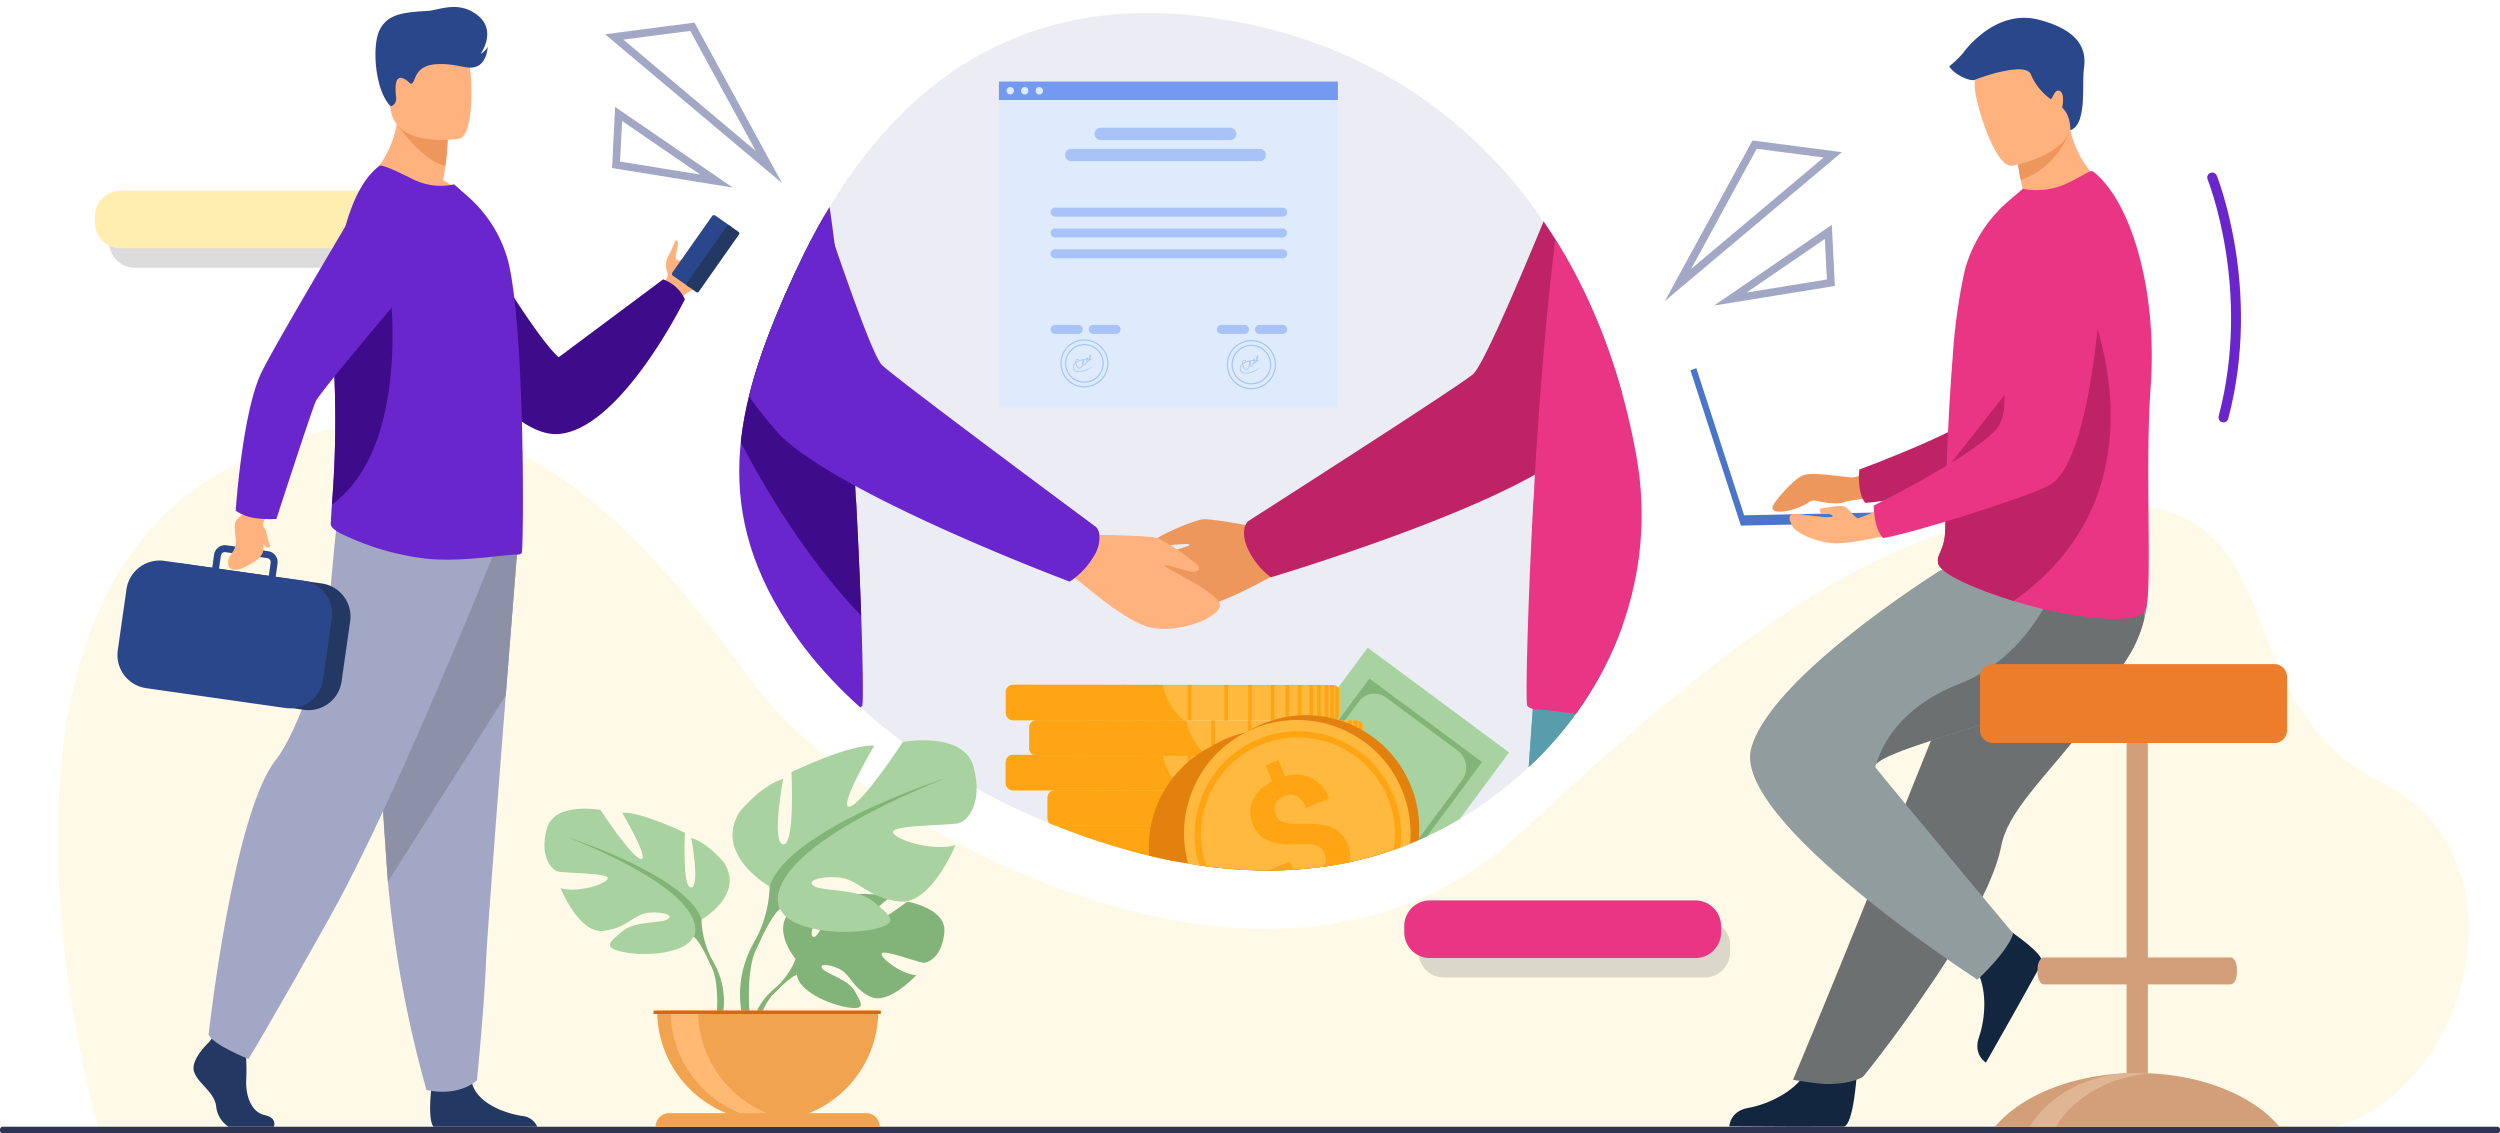<svg xmlns="http://www.w3.org/2000/svg" xmlns:xlink="http://www.w3.org/1999/xlink" width="505" height="228.941" viewBox="0 0 505 228.941">
  <defs>
    <clipPath id="clip-path">
      <rect id="Rectángulo_42649" data-name="Rectángulo 42649" width="62.938" height="11.646" fill="none"/>
    </clipPath>
    <clipPath id="clip-path-2">
      <rect id="Rectángulo_293372" data-name="Rectángulo 293372" width="505" height="227.532" fill="none"/>
    </clipPath>
    <clipPath id="clip-path-4">
      <path id="Trazado_594648" data-name="Trazado 594648" d="M778.565,58.014c-12.155,26.2-17.652,47.154-1.891,71.509,11.653,18.255,33.092,32.42,53.361,40.583h0c34.633,13.955,68.68,14,96.046-11.164,17.353-15.954,26.4-39.152,22.112-63.146-8.518-47.635-39.648-83.5-88.958-88.958a88.678,88.678,0,0,0-9.768-.553c-33.137,0-56.177,19.961-70.9,51.729" transform="translate(-766.972 -6.285)" fill="none"/>
    </clipPath>
    <clipPath id="clip-path-5">
      <rect id="Rectángulo_293317" data-name="Rectángulo 293317" width="22.027" height="30.484" fill="none"/>
    </clipPath>
  </defs>
  <g id="Grupo_874697" data-name="Grupo 874697" transform="translate(-180 -6301.058)">
    <path id="Trazado_212377" data-name="Trazado 212377" d="M118.61,350.212l18.753-8.434L121.767,360Z" transform="matrix(-0.966, -0.259, 0.259, -0.966, 573.709, 6727.194)" fill="none" stroke="#a2a7c5" stroke-miterlimit="10" stroke-width="1.547"/>
    <path id="Trazado_594649" data-name="Trazado 594649" d="M0,9.787,18.753,18.22,3.156,0Z" transform="matrix(0.966, -0.259, 0.259, 0.966, 301.909, 6324.895)" fill="none" stroke="#a2a7c5" stroke-miterlimit="10" stroke-width="1.547"/>
    <path id="Trazado_212378" data-name="Trazado 212378" d="M142.492,373.161l-15.782,2.1,23.377-33.48Z" transform="matrix(-0.966, -0.259, 0.259, -0.966, 575.424, 6727.653)" fill="none" stroke="#a2a7c5" stroke-miterlimit="10" stroke-width="1.547"/>
    <path id="Trazado_594650" data-name="Trazado 594650" d="M15.782,2.1,0,0,23.377,33.48Z" transform="matrix(0.966, -0.259, 0.259, 0.966, 304.069, 6308.518)" fill="none" stroke="#a2a7c5" stroke-miterlimit="10" stroke-width="1.547"/>
    <g id="Grupo_874159" data-name="Grupo 874159" transform="translate(202.062 6343.49)" opacity="0.19">
      <g id="Grupo_870518" data-name="Grupo 870518">
        <g id="Grupo_870517" data-name="Grupo 870517" clip-path="url(#clip-path)">
          <path id="Trazado_212372" data-name="Trazado 212372" d="M81.294,215.46H28.647a5.145,5.145,0,0,1-5.145-5.145V208.96a5.145,5.145,0,0,1,5.145-5.146H81.294a5.145,5.145,0,0,1,5.145,5.146v1.355a5.145,5.145,0,0,1-5.145,5.145" transform="translate(-23.502 -203.814)" fill="#444"/>
        </g>
      </g>
    </g>
    <path id="Trazado_594652" data-name="Trazado 594652" d="M76.39,207.409H22.773a5.188,5.188,0,0,1-5.188-5.188v-1.269a5.188,5.188,0,0,1,5.188-5.189H76.39a5.189,5.189,0,0,1,5.189,5.189v1.268a5.189,5.189,0,0,1-5.189,5.189" transform="translate(181.59 6143.799)" fill="#ffeeb0"/>
    <g id="Grupo_874157" data-name="Grupo 874157" transform="translate(180 6302.467)">
      <g id="Grupo_874156" data-name="Grupo 874156" clip-path="url(#clip-path-2)">
        <g id="Grupo_874150" data-name="Grupo 874150" transform="translate(0 0)">
          <g id="Grupo_874149" data-name="Grupo 874149" clip-path="url(#clip-path-2)">
            <path id="Trazado_594536" data-name="Trazado 594536" d="M926.083,158.943c-27.366,25.168-61.413,25.119-96.046,11.164h0c-20.269-8.162-41.708-22.328-53.361-40.583-15.76-24.355-10.263-45.306,1.891-71.509C794.7,23.213,820.8,2.582,859.236,6.838c49.311,5.459,80.44,41.323,88.958,88.958,4.293,23.994-4.759,47.192-22.112,63.146" transform="translate(-617.641 -5.062)" fill="#ecedf4"/>
            <path id="Trazado_594537" data-name="Trazado 594537" d="M68,573.433S37.858,471.668,93.175,440.843,181.84,459.2,201.292,484.868s103.474,76.49,154.424,28.7c53.677-50.352,80.307-64.642,118.6-65.858s22.492,39.915,54.71,55.823,16.584,66.9-13.288,70.585Z" transform="translate(-48.16 -347.09)" fill="#fffae7"/>
            <path id="Trazado_594538" data-name="Trazado 594538" d="M1819.907,1093.091s-.65,10.48-2.678,10.631c-.27.02-10.284.02-10.284.02l-12.784-.074s.084-3.08,3.821-3.731,9.992-3.277,12.255-8.216c2.381-5.2,9.67,1.371,9.67,1.371" transform="translate(-1444.835 -877.55)" fill="#12263f"/>
            <path id="Trazado_594539" data-name="Trazado 594539" d="M1862.732,470.441s-6.035,3.432-7.725,3.431-8.321-1.282-10.17-.337-5.194,4.745-5.823,5.986c-1.129,2.232,4.545,1.246,7.227-.655a1.689,1.689,0,0,1,1.34-.276c1.388.3,4.275.827,5.668.311,1.874-.694,11.743-1.464,11.743-1.464Z" transform="translate(-1480.837 -378.846)" fill="#ed975d"/>
            <path id="Trazado_594540" data-name="Trazado 594540" d="M1980.942,204.709s-6.256,44.466-16.616,48.448c-5.112,1.965-27.7,6.42-34.385,6.867,0,0-1.637-1.328-1.238-6.734,0,0,23.668-8.689,27.031-13.415,5-7.033-3.106-28.731,3.173-35.337s16.855-9.444,22.036.17" transform="translate(-1553.13 -159.853)" fill="#be2366"/>
            <path id="Trazado_594541" data-name="Trazado 594541" d="M1923.78,603.548a77.936,77.936,0,0,1-6.112,8.744c-6.724,8.489-14.044,15.488-15.319,22.1a29.952,29.952,0,0,1-1.182,4.235c-.532,1.515-1.191,3.109-1.95,4.756a146.58,146.58,0,0,1-11.381,19.456c-7.365,10.913-13.393,18.236-13.393,18.236s-1.931,1.506-7.455,1.5c-1.537,0-6.712-.842-6.712-.842.509-1.273,6.617-15.761,14.027-34.176,3.009-7.475,6.209-15.427,9.3-23.1q.616-1.536,1.229-3.055c.944-2.347,1.873-4.657,2.78-6.906,6.958-17.291,12.5-31.06,12.5-31.06s27.81-10.535,30.7-3.708c2.381,5.629.442,11.143-7.027,23.807" transform="translate(-1498.077 -465.011)" fill="#6d7070"/>
            <path id="Trazado_594542" data-name="Trazado 594542" d="M2049.936,953.26s8.834,5.676,7.977,7.52c-.114.245-5,8.989-5,8.989l-6.3,11.126s-2.649-1.575-1.4-5.155,2.009-10.322-1.2-14.706c-3.376-4.612,5.911-7.775,5.911-7.775" transform="translate(-1645.455 -767.659)" fill="#12263f"/>
            <path id="Trazado_594543" data-name="Trazado 594543" d="M1861.586,666.962s6.218-5.775,7.192-9.348c0,0-22.75-27.257-27.684-33.366-.226-.28-.169-.588.13-.926,3.725-4.2,45.118-12.74,50.528-21.157a26.087,26.087,0,0,0,3.5-8.059,19.057,19.057,0,0,0,.257-8.683l-41.339-1.2s-34.418,21.431-38.317,36.044,45.738,46.691,45.738,46.691" transform="translate(-1462.124 -470.477)" fill="#909c9e"/>
            <path id="Trazado_594544" data-name="Trazado 594544" d="M1947.079,631.114c3.725-4.2,45.118-12.74,50.528-21.157a26.092,26.092,0,0,0,3.5-8.059v-5.232l-17.57-2.763s-4.983,15.331-19.739,21.08c-13.821,5.385-16.439,14.94-16.715,16.131" transform="translate(-1567.979 -478.269)" fill="#6d7070"/>
            <path id="Trazado_594545" data-name="Trazado 594545" d="M2071.645,136.188c8.363,2.162,22.227-5.586,22.227-5.586a20.522,20.522,0,0,1-7.378-11.566c-.1-.4-.192-.811-.274-1.232l-4.295-.91-6.387,5.722a54.932,54.932,0,0,0,.945,6.46q.207,1.07.481,2.292a19.7,19.7,0,0,0-5.318,4.82" transform="translate(-1668.292 -94.134)" fill="#ffb27d"/>
            <path id="Trazado_594546" data-name="Trazado 594546" d="M2053.4,213.858c-1.2,16.111.378,40.614-.981,44.857-1.173,3.661-14.535,1.485-19.869.262-1.974-.452-4.365-1.1-6.835-1.863-6.889-2.133-14.395-5.179-15.2-7.44a1.922,1.922,0,0,1-.074-.26,2.072,2.072,0,0,1,.015-.948c.269-1.152,1.3-2.4,1.425-5.253.136-3.187.116-6.938.235-10.973.006-.454.013-.95.062-1.4l0-.165c0-.087,0-.172.006-.258.115-4.5.351-9.23.624-13.922.174-2.947.374-5.865.6-8.66a115.811,115.811,0,0,1,2.482-17.693,28.41,28.41,0,0,1,9.127-14.089l2.542-2.181a14.7,14.7,0,0,0,9.224-1.229c3.283-1.559,4.417-2.676,4.989-2.255,7.582,5.85,13.036,23.776,11.621,43.471" transform="translate(-1618.962 -137.14)" fill="#ea3584"/>
            <path id="Trazado_594547" data-name="Trazado 594547" d="M2025.911,359.017c-6.889-2.133-14.395-5.179-15.2-7.44a1.924,1.924,0,0,1-.075-.26q.006-.474.015-.948c.269-1.152,1.3-2.4,1.425-5.253.136-3.186.116-6.938.235-10.973.006-.454.012-.95.062-1.4l0-.165c0-.087,0-.172.006-.258l27.849-35.48s18.72,38.982-14.32,62.18" transform="translate(-1619.161 -239.043)" fill="#be2366"/>
            <path id="Trazado_594548" data-name="Trazado 594548" d="M2091.636,122.615a55,55,0,0,0,.945,6.46c6.238-2.016,9.067-7.65,10.011-10.04-.1-.4-.192-.811-.274-1.232l-4.294-.91Z" transform="translate(-1684.391 -94.134)" fill="#ed975d"/>
            <path id="Trazado_594549" data-name="Trazado 594549" d="M2056.141,64.734s13.6-2.27,12.059-10.72-.828-14.433-9.579-13.341-9.844,4.624-10.014,7.569,3.956,16.864,7.534,16.491" transform="translate(-1649.735 -32.651)" fill="#ffb27d"/>
            <path id="Trazado_594550" data-name="Trazado 594550" d="M1798.551,403.752l-33.958.725-9.654-29.713-1.2.39,10.206,31.411,34.65-.74Z" transform="translate(-1412.283 -301.797)" fill="#4a75cb"/>
            <path id="Trazado_594551" data-name="Trazado 594551" d="M1880.723,516.729s-11.134,2.935-15.309,2.627-7.647-2.294-8.173-3.33-1.63-2.875,1.213-2.536,6.723.944,6.844.4-2.317-.494-2.317-.494-.737-1.072.191-1.11,3.634-.773,4.639-.271,1.933,2.358,2.667,2.281,9.316-3.866,9.316-3.866Z" transform="translate(-1495.104 -411.047)" fill="#ffb27d"/>
            <path id="Trazado_594552" data-name="Trazado 594552" d="M1990.491,218.341s-1.316,44.884-11.173,49.985c-4.864,2.517-26.826,9.435-33.418,10.616,0,0-1.774-1.139-1.973-6.556,0,0,22.566-11.246,25.387-16.313,4.2-7.542-6.255-28.214-.742-35.471s15.711-11.245,21.92-2.261" transform="translate(-1565.44 -171.661)" fill="#ea3584"/>
            <path id="Trazado_594553" data-name="Trazado 594553" d="M2046.828,33.966s.156-2.9-1.633-4.56c0,0,.623-2.907-.527-3.386s-1.389,1.965-1.917,1.581a11.746,11.746,0,0,1-3.88-4.887c-1.006-2.683-10.214.567-11.288,1.05s-4.522-1.29-5.194-2.727a20.192,20.192,0,0,0,2.779-2.683c.863-1.15,6.9-8.912,15.331-6.707s9.582,6.228,9.1,9.678.678,11.483-2.775,12.641" transform="translate(-1628.627 -9.064)" fill="#2b478b"/>
            <path id="Trazado_594554" data-name="Trazado 594554" d="M504.428,1163.079H.572a.574.574,0,0,1-.572-.572v-.2a.574.574,0,0,1,.572-.572H504.428a.574.574,0,0,1,.572.572v.2a.574.574,0,0,1-.572.572" transform="translate(0 -935.547)" fill="#2e3552"/>
            <path id="Trazado_594555" data-name="Trazado 594555" d="M815.017,933.326s-5.438-6.344-.336-10.373c0,0,3.727-2.256,6.766-2.073,0,0-4.306,7.221-2.913,7.939s4.218-8.392,4.218-8.392,8.481-.822,11.209.489c0,0-7.25,5.933-5.723,6.286s9.358-5.47,9.358-5.47,7.893,1.343,7.473,6.158-3.141,6.3-4.336,6.174-8.188-2.8-8.34-1.818,4.057,4.181,7,4.33c0,0-5.565,6.137-9.264,4.366s-4.014-4.579-6.319-5.632-4.274-1.05-3.322.024,5.125,2.118,6.443,4.45,2.5,3.9-1.325,3.329-10.046-3.376-10.32-6.582Z" transform="translate(-654.303 -741.014)" fill="#82b378"/>
            <path id="Trazado_594556" data-name="Trazado 594556" d="M831.875,960.328s-21.439-.826-26.174,5.305a15.505,15.505,0,0,1-4.269,5.992l-.5,1.369s3.715-3.917,5.045-4.154c0,0-2.079-7.6,25.9-8.511" transform="translate(-644.987 -773.321)" fill="#82b378"/>
            <path id="Trazado_594557" data-name="Trazado 594557" d="M783.156,1016.271a13.462,13.462,0,0,0-4.921,9.484l.835.075s1.469-6.287,4.126-8.746-.04-.813-.04-.813" transform="translate(-626.711 -817.967)" fill="#82b378"/>
            <path id="Trazado_594558" data-name="Trazado 594558" d="M596.57,854.113s8.65-4.844,4.613-11.418c0,0-3.229-4.036-6.689-5.074,0,0,1.845,9.8,0,10.033s-1.269-11.071-1.269-11.071-9.111-4.383-12.686-4.037c0,0,5.651,9.572,3.806,9.342s-8.188-9.918-8.188-9.918-9.341-1.73-10.841,3.806.923,8.3,2.307,8.649,10.264.231,10.034,1.384-6.228,3-9.572,1.96c0,0,3.691,9.111,8.534,8.649s6.343-3.46,9.342-3.69,5.189.577,3.69,1.384-6.574.265-9,2.324-4.383,3.327.115,4.25,12.57.346,14.185-3.114Z" transform="translate(-454.868 -669.778)" fill="#a8d29f"/>
            <path id="Trazado_594559" data-name="Trazado 594559" d="M589.19,861.461s24.219,7.842,26.986,16.607a18.4,18.4,0,0,0,2.307,8.419v1.73s-2.537-5.882-3.921-6.689c0,0,5.421-7.612-25.372-20.067" transform="translate(-474.474 -693.733)" fill="#82b378"/>
            <path id="Trazado_594560" data-name="Trazado 594560" d="M734.855,985.542a15.974,15.974,0,0,1,1.606,12.576l-.961-.258s.933-7.6-1.022-11.429.377-.889.377-.889" transform="translate(-590.845 -792.789)" fill="#82b378"/>
            <path id="Trazado_594561" data-name="Trazado 594561" d="M767.467,790.326s-11.4-6.385-6.081-15.05c0,0,4.257-5.321,8.818-6.689,0,0-2.432,12.922,0,13.226s1.672-14.594,1.672-14.594,12.01-5.777,16.723-5.321c0,0-7.449,12.618-5.016,12.314s10.793-13.074,10.793-13.074,12.314-2.28,14.29,5.017-1.216,10.946-3.041,11.4-13.53.3-13.226,1.824,8.209,3.953,12.618,2.585c0,0-4.865,12.01-11.25,11.4s-8.361-4.561-12.314-4.865-6.841.76-4.865,1.824,8.665.349,11.858,3.063,5.777,4.387-.152,5.6-16.571.456-18.7-4.1Z" transform="translate(-612.004 -612.671)" fill="#a8d29f"/>
            <path id="Trazado_594562" data-name="Trazado 594562" d="M821.469,800.012S789.544,810.349,785.9,821.9a24.254,24.254,0,0,1-3.04,11.1v2.28s3.344-7.753,5.169-8.818c0,0-7.145-10.033,33.445-26.452" transform="translate(-630.432 -644.249)" fill="#82b378"/>
            <path id="Trazado_594563" data-name="Trazado 594563" d="M770.522,963.574a21.055,21.055,0,0,0-2.117,16.577l1.267-.34s-1.229-10.024,1.346-15.065-.5-1.172-.5-1.172" transform="translate(-618.099 -774.822)" fill="#82b378"/>
            <path id="Trazado_594564" data-name="Trazado 594564" d="M704.121,1063.572a22.334,22.334,0,0,0,22.334-22.334H681.787a22.334,22.334,0,0,0,22.334,22.334" transform="translate(-549.042 -838.508)" fill="#f1a34f"/>
            <path id="Trazado_594565" data-name="Trazado 594565" d="M720.876,1063.4a22.349,22.349,0,0,1-25.108-22.164h5.549a22.338,22.338,0,0,0,19.559,22.164" transform="translate(-560.301 -838.507)" fill="#ffb973"/>
            <path id="Trazado_594566" data-name="Trazado 594566" d="M725.489,1150.388H680.2a2.755,2.755,0,0,1,2.755-2.755h39.774a2.755,2.755,0,0,1,2.755,2.755" transform="translate(-547.767 -924.187)" fill="#f1a34f"/>
            <rect id="Rectángulo_293313" data-name="Rectángulo 293313" width="45.911" height="0.685" transform="translate(132.011 202.73)" fill="#d86713"/>
            <path id="Trazado_594567" data-name="Trazado 594567" d="M2126.186,833.447c-5.312-5.427-14.671-9.162-25.481-9.6V805.9h16.7c.413,0,.783-.361,1.018-.917a3.676,3.676,0,0,0,.261-1.4v-.809c0-1.275-.575-2.318-1.279-2.318h-16.7V757.719a2.146,2.146,0,1,0-4.292,0v42.738h-16.7c-.7,0-1.279,1.043-1.279,2.318v.809a3.638,3.638,0,0,0,.278,1.439c.234.535.6.878,1,.878h16.7v17.944c-10.811.439-20.169,4.175-25.481,9.6q-.579.591-1.091,1.207h57.436c-.34-.411-.7-.813-1.091-1.207" transform="translate(-1666.839 -608.462)" fill="#d39e7a"/>
            <path id="Trazado_594568" data-name="Trazado 594568" d="M2129.51,1106.125c-7.542.7-14.025,4.339-17.778,9.523q-.429.592-.807,1.207h-5.314q.379-.617.807-1.207c4.187-5.784,11.772-9.645,20.435-9.645q1.349,0,2.658.123" transform="translate(-1695.645 -890.662)" fill="#e0b594"/>
            <path id="Trazado_594569" data-name="Trazado 594569" d="M2113.684,681.778h-56.877a2.584,2.584,0,0,0-2.577,2.577v10.78a2.584,2.584,0,0,0,2.577,2.577h56.877a2.584,2.584,0,0,0,2.577-2.577v-10.78a2.584,2.584,0,0,0-2.577-2.577" transform="translate(-1654.268 -549.035)" fill="#ed7d2b"/>
            <path id="Trazado_594570" data-name="Trazado 594570" d="M698.6,236.325c-.954,2.564-2.607,5.541-4.342,6.281a6.72,6.72,0,0,0-2.787,2.025l-1.588-.922-1.9-1.1s.045-.21.138-.554.234-.818.426-1.345a1.837,1.837,0,0,0,.225-1.688,3.918,3.918,0,0,1,.323-3.275c.609-.884,1.2-3.063,1.562-3,.887.152-.436,3.147-.056,3.7a.655.655,0,0,0,.852.292l.015-.008c2.489-1.094,5.507-6.993,6.843-6.2.5.3.692,4.7.286,5.789" transform="translate(-554.036 -185.591)" fill="#ffb27d"/>
            <path id="Trazado_594571" data-name="Trazado 594571" d="M697.426,228.238l3.118,2.191a.491.491,0,0,0,.682-.119l7.987-11.364a.491.491,0,0,0-.119-.682l-3.118-2.191a.491.491,0,0,0-.682.119l-7.987,11.364a.491.491,0,0,0,.119.682" transform="translate(-561.469 -173.933)" fill="#2b478b"/>
            <path id="Trazado_594572" data-name="Trazado 594572" d="M712.29,238.628l1.828,1.284a.374.374,0,0,0,.519-.091l8.121-11.555a.373.373,0,0,0-.091-.519l-1.828-1.284a.373.373,0,0,0-.519.091L712.2,238.109a.374.374,0,0,0,.091.519" transform="translate(-573.479 -182.316)" fill="#233862"/>
            <path id="Trazado_594573" data-name="Trazado 594573" d="M432.864,195.166s15.864,27.669,21.619,32.761l21.1-15.733a7.7,7.7,0,0,1,4.4,4.013s-12.814,26.108-25.432,27.215-30.326-31.293-30.326-31.293Z" transform="translate(-341.632 -157.167)" fill="#3e0b8b"/>
            <path id="Trazado_594574" data-name="Trazado 594574" d="M217.023,1084.791h-9.166a5.556,5.556,0,0,1-2.507-4.2c-.448-2.953-3.757-4.563-4.474-6.979s2.953-5.813,2.953-5.813l.613-.791.638-.821,6.084,1.433s.151,1.449.242,3.295a42.042,42.042,0,0,1,.026,4.22c-.179,3.22.9,6.689,3.762,7.316,2.116.463,2.021,1.718,1.827,2.341" transform="translate(-161.691 -858.599)" fill="#233862"/>
            <path id="Trazado_594575" data-name="Trazado 594575" d="M467.9,1117.4H446.935c-1.008-1.23-.637-5.77-.484-7.252.032-.3.053-.473.053-.473s7.158-5.725,8.141-1.341c.03.138.066.272.106.4,1.239,4.1,6.795,5.964,10,6.483a3.633,3.633,0,0,1,3.142,2.179" transform="translate(-359.37 -891.211)" fill="#233862"/>
            <path id="Trazado_594576" data-name="Trazado 594576" d="M411.281,553.018s-1.087,13.561-2.364,29.862c-1.736,22.143-3.824,49.343-4.031,54.5-.357,8.948-1.79,23.26-1.79,23.26s-3.4,3.4-10.2,1.967a234.137,234.137,0,0,1-7.791-42.048l-.08-1.068c-1.61-22.007-4.114-68.346-4.114-68.346Z" transform="translate(-306.748 -443.832)" fill="#a2a7c5"/>
            <path id="Trazado_594577" data-name="Trazado 594577" d="M411.281,553.018s-1.087,13.561-2.364,29.862l-23.81,37.674-.08-1.068c-1.61-22.007-4.114-68.346-4.114-68.346Z" transform="translate(-306.748 -443.832)" fill="#8d91a8"/>
            <path id="Trazado_594578" data-name="Trazado 594578" d="M273.856,532.43s-19.591,49.112-32.473,72.192-16.907,29.521-16.907,29.521-7.38-2.952-8.051-4.965c0,0,4.926-44.557,13.553-55.419,4.874-6.137,10.6-24.556,10.869-31s1.744-19.188,1.744-19.188Z" transform="translate(-174.286 -421.634)" fill="#a2a7c5"/>
            <path id="Trazado_594579" data-name="Trazado 594579" d="M399.9,116.9c-7.655,2.416-20.9-4.1-20.9-4.1s7.058-5.3,6.689-16.312l5.919,4.771,4.021,3.24a48.157,48.157,0,0,1-.456,5.258c-.116.88-.26,1.862-.443,2.935A18.32,18.32,0,0,1,399.9,116.9" transform="translate(-305.203 -77.7)" fill="#ffb27d"/>
            <path id="Trazado_594580" data-name="Trazado 594580" d="M423.184,123.75a48.16,48.16,0,0,1-.456,5.258c-4.455-.765-9.509-7.965-9.509-7.965a14.19,14.19,0,0,1,5.944-.532Z" transform="translate(-332.764 -96.954)" fill="#ed975d"/>
            <path id="Trazado_594581" data-name="Trazado 594581" d="M413.865,50.167s-12.645,2.1-13.833-5.794-3.619-12.941,4.405-14.616,10.049,1.1,11.086,3.64,1.6,16.02-1.659,16.77" transform="translate(-321.104 -23.553)" fill="#ffb27d"/>
            <path id="Trazado_594582" data-name="Trazado 594582" d="M381.712,242.882a1.238,1.238,0,0,1-.8.307c-2.875-.039-11.258,1.558-18.352.829a52.841,52.841,0,0,1-16.957-4.894c-.755-.338-2.492-1.266-2.453-2.109.026-.924.117-2.264.232-3.951a211.36,211.36,0,0,0,.42-27.6c-.123-2.168-.187-4.318-.2-6.435-.058-15.778,3.07-29.657,9.357-34.354.537-.385,3.834,1.226,6.863,2.721a12.537,12.537,0,0,0,8.242,1l2.644,2.338a26.424,26.424,0,0,1,8.281,13.226c1.3,5.252,2.07,14.722,2.492,24.536.191,4.447.346,8.933.385,13.189v.152c.037.422.037.883.037,1.3.154,10.925,0,19.589-.192,19.743" transform="translate(-276.334 -132.567)" fill="#6826cc"/>
            <path id="Trazado_594583" data-name="Trazado 594583" d="M344.342,330.059a211.388,211.388,0,0,0,.42-27.6c-.123-2.168-.187-4.318-.2-6.435,2.619-6.353,4.76-10.96,4.76-10.96h6.6s4.84,33.057-11.585,45" transform="translate(-277.298 -229.561)" fill="#3e0b8b"/>
            <path id="Trazado_594584" data-name="Trazado 594584" d="M178.552,581.223,150.4,577.211a6.749,6.749,0,0,0-7.611,5.713l-1.739,12.2a6.749,6.749,0,0,0,5.713,7.612l28.154,4.012a6.749,6.749,0,0,0,7.612-5.713l1.738-12.2a6.749,6.749,0,0,0-5.713-7.611" transform="translate(-113.532 -464.773)" fill="#233862"/>
            <path id="Trazado_594585" data-name="Trazado 594585" d="M164.714,569.727v0a6.778,6.778,0,0,0-4.664-4.074h0a.006.006,0,0,1,0,0c-.212-.052-.428-.095-.65-.126l-5.606-.8.375-2.633a2.23,2.23,0,0,0-1.892-2.52l-1.462-.209-5.886-.839-1.061-.151a2.231,2.231,0,0,0-2.52,1.892l-.374,2.633-9.677-1.38a6.776,6.776,0,0,0-7.641,5.734L121.891,579.6a6.774,6.774,0,0,0,5.734,7.639l28.1,4.006a6.611,6.611,0,0,0,1.466.047h.005a6.652,6.652,0,0,0,2.194-.554,6.767,6.767,0,0,0,3.976-5.228l1.759-12.341a6.7,6.7,0,0,0-.413-3.437m-21.991-9.264a.833.833,0,0,1,.691-.7.842.842,0,0,1,.25,0l1.25.177,4.633.662,2.525.36a.833.833,0,0,1,.706.94l-.374,2.633-10.057-1.434Z" transform="translate(-98.104 -449.64)" fill="#2b478b"/>
            <path id="Trazado_594586" data-name="Trazado 594586" d="M243.708,517.259q.011-.225.028-.463a9.776,9.776,0,0,1,1.537-2.756l-3.707-1.924-1.468,2.426c-2.217,1.764-2.257,1.8-1.853,5.172.35,2.928-1.565,2.962-1.519,5.053s2.739,1.063,2.739,1.063c4.175-1.96,4.521-2.947,4.392-4.934.4.562.839.889,1.216.644.332-.215-.33-1.072-.619-3.054a3.551,3.551,0,0,0-.747-1.228" transform="translate(-190.635 -412.406)" fill="#ffb27d"/>
            <path id="Trazado_594587" data-name="Trazado 594587" d="M247.8,240.288a21.625,21.625,0,0,0,4.954.276s7.057-21.8,7.965-23.792,20.962-25.562,20.962-25.562L273.327,170.3s-21.69,36.231-23.892,41.322c-3.64,8.412-4.9,27.274-4.9,27.274a9.081,9.081,0,0,0,3.268,1.39" transform="translate(-196.921 -137.145)" fill="#6826cc"/>
            <path id="Trazado_594588" data-name="Trazado 594588" d="M392.6,20.062s1.3-.217,1.088-2-.207-4.124,1.246-3.688,1.525,1.6,2.123.919.608-3.542,4.932-3.741,6.081,1.306,8.092.422S412.2,8.042,412.2,8.042a3.46,3.46,0,0,1-1.436,1.432s3.354-4.588-.529-7.735S402.393.653,400.145.789c-4.952.3-8.151.6-9.769,3.851s-.95,12.29,2.228,15.422" transform="translate(-313.685 -0.002)" fill="#2b478b"/>
          </g>
        </g>
        <g id="Grupo_874155" data-name="Grupo 874155" transform="translate(149.331 1.224)">
          <g id="Grupo_874154" data-name="Grupo 874154" clip-path="url(#clip-path-4)">
            <path id="Trazado_594589" data-name="Trazado 594589" d="M1200.1,533.8s-12.8-2.575-14.933-2.372-9.544,3.531-9.627,4.141.285,1.094,1.58,1.148,5.541-.606,5.285-.082-12.461,3.256-12.532,5.728,6.77,6.885,12.457,7.044,16.679-6.731,17.634-6.839c8.1-.921.135-8.766.135-8.766" transform="translate(-1091.429 -429.172)" fill="#ed975d"/>
            <path id="Trazado_594590" data-name="Trazado 594590" d="M1367.2,254.828c-5,6.224-9.165,11.051-11.361,12.8a49.464,49.464,0,0,1-6.486,4.25c-18.243,10.3-53.329,20.742-53.329,20.742s-.025-.017-.069-.05a15.34,15.34,0,0,1-4.381-5.266c-1.335-2.7-1.061-4.379-.664-5.258a2.319,2.319,0,0,1,.528-.776s42.046-26.872,45.409-29.67c1.906-1.587,8.813-17.665,14.438-31.3q1.179,1.711,2.285,3.474a118.869,118.869,0,0,1,13.63,31.045" transform="translate(-1188.631 -178.638)" fill="#be2366"/>
            <path id="Trazado_594591" data-name="Trazado 594591" d="M1605.179,635.663q-.4,1.127-.834,2.241a69.933,69.933,0,0,1-4.912,10.065v0q-1.693,2.875-3.657,5.59a74.758,74.758,0,0,1-10.032,11.282c.02-.281.041-.563.061-.842.03-.433.061-.864.091-1.291q.1-1.42.2-2.789.039-.532.076-1.053c.16-2.257.313-4.4.455-6.4q.062-.866.121-1.7c.011-.166.023-.33.035-.493.025-.326.046-.65.069-.97.022-.29.042-.574.062-.857,0-.03,0-.058.006-.086q.03-.432.06-.854c.035-.475.068-.938.1-1.393q.03-.424.06-.836.044-.643.088-1.253c.008-.1.015-.2.021-.295.015-.194.028-.387.042-.576.007-.1.013-.191.02-.283a.281.281,0,0,0,0-.035c.026-.364.051-.72.076-1.064,0-.018,0-.036,0-.055.018-.251.036-.5.053-.738.005-.081.011-.161.016-.238.01-.137.02-.273.029-.407.008-.109.016-.219.023-.326.053-.752.1-1.438.145-2.054.007-.088.013-.176.018-.26s.013-.174.018-.258c.012-.162.023-.32.033-.47.078-1.087.132-1.88.165-2.345,0-.048.007-.093.01-.134,0-.013,0-.026,0-.04,0-.043,0-.081.007-.114l.015-.2Z" transform="translate(-1426.327 -511.889)" fill="#6bb7bf"/>
            <path id="Trazado_594592" data-name="Trazado 594592" d="M1605.179,635.663q-.4,1.127-.834,2.241a69.933,69.933,0,0,1-4.912,10.065v0q-1.693,2.875-3.657,5.59a74.758,74.758,0,0,1-10.032,11.282c.02-.281.041-.563.061-.842.03-.433.061-.864.091-1.291q.1-1.42.2-2.789.039-.532.076-1.053c.16-2.257.313-4.4.455-6.4q.062-.866.121-1.7c.011-.166.023-.33.035-.493.025-.326.046-.65.069-.97.022-.29.042-.574.062-.857,0-.03,0-.058.006-.086q.03-.432.06-.854c.035-.475.068-.938.1-1.393q.03-.424.06-.836.044-.643.088-1.253c.008-.1.015-.2.021-.295.015-.194.028-.387.042-.576.007-.1.013-.191.02-.283a.281.281,0,0,0,0-.035c.026-.364.051-.72.076-1.064,0-.018,0-.036,0-.055.018-.251.036-.5.053-.738.005-.081.011-.161.016-.238.01-.137.02-.273.029-.407.008-.109.016-.219.023-.326.053-.752.1-1.438.145-2.054.007-.088.013-.176.018-.26s.013-.174.018-.258c.012-.162.023-.32.033-.47.078-1.087.132-1.88.165-2.345,0-.048.007-.093.01-.134,0-.013,0-.026,0-.04,0-.043,0-.081.007-.114l.015-.2Z" transform="translate(-1426.327 -511.889)" fill="#599dad"/>
            <path id="Trazado_594593" data-name="Trazado 594593" d="M1606.406,282.53a66.964,66.964,0,0,1-2.776,34.249q-.4,1.127-.834,2.241a69.953,69.953,0,0,1-4.912,10.065v0q-1.693,2.875-3.657,5.59c-3.749-.541-6.8-.985-8.679-1.033a2.41,2.41,0,0,1-.472-.065,2.464,2.464,0,0,1-1.114-.6c-.372-.323-.02-17.642,1.122-39.456.033-.841.066-1.766.175-2.6l.008-.308q.107-2.16.227-4.361.072-1.268.147-2.549c.353-5.817.789-11.768,1.265-17.7q.069-.854.136-1.7c.75-9.134,1.63-18.112,2.669-26.144a118.878,118.878,0,0,1,13.63,31.046q1.844,6.507,3.063,13.334" transform="translate(-1424.778 -193.005)" fill="#ea3584"/>
            <path id="Trazado_594594" data-name="Trazado 594594" d="M789.937,287.527c-.208-6.107-.52-13.38-.93-21.236-.033-.841-.07-1.766-.176-2.6l-.013-.308c-.033-.7-.066-1.4-.1-2.1q-.03-.6-.063-1.194-.094-1.794-.207-3.616c-.353-5.817-.791-11.768-1.261-17.7-.05-.569-.094-1.138-.141-1.7-.692-8.462-1.5-16.79-2.441-24.354v0c-.007-.043-.012-.085-.017-.127-.118-.95-.242-1.893-.364-2.818-.246-1.865-.5-3.677-.77-5.423q-.546.894-1.076,1.8-3.128,5.347-5.834,11.207a179.013,179.013,0,0,0-9.425,25.591l-.05.172a55.5,55.5,0,0,0-1.786,8.751v0c-.051.409-.1.819-.136,1.228h0c-1.256,13.018,2.453,25.2,9.5,36.085.24.376.488.75.74,1.122q.745,1.109,1.541,2.2.558.772,1.143,1.534c.08.107.162.213.247.321a89.163,89.163,0,0,0,9.031,9.975q.8.767,1.63,1.523l.412.374a2.649,2.649,0,0,0,.741-.482c.238-.208.181-7.373-.192-18.219" transform="translate(-765.308 -165.776)" fill="#6826cc"/>
            <path id="Trazado_594595" data-name="Trazado 594595" d="M791.5,341.343c-9.809-10.279-17.984-22.895-24.654-35.663v0a55.5,55.5,0,0,1,1.786-8.751l.05-.172a179.013,179.013,0,0,1,9.425-25.591c6.021,8.606,10.241,16.526,10.5,19.716.046.566.091,1.135.141,1.7.47,5.935.909,11.886,1.261,17.7q.112,1.82.207,3.616.033.6.063,1.194c.036.7.069,1.4.1,2.1l.013.308c.106.836.143,1.761.175,2.6.411,7.856.722,15.13.93,21.237" transform="translate(-766.869 -219.592)" fill="#3e0b8b"/>
            <path id="Trazado_594596" data-name="Trazado 594596" d="M1102.883,547.6s13.052.013,15.107.636,8.654,5.354,8.615,5.967-.5,1.016-1.776.811-5.312-1.692-5.163-1.128,11.568,5.662,11.147,8.1-8,5.406-13.606,4.434-15.013-9.9-15.927-10.2c-7.756-2.509,1.6-8.619,1.6-8.619" transform="translate(-1033.712 -442.207)" fill="#ffb27d"/>
            <path id="Trazado_594597" data-name="Trazado 594597" d="M846,283.088a15.346,15.346,0,0,1-3.773,4.268,10.866,10.866,0,0,1-1.033.728s-25.116-9.4-43.322-19.341c-6.017-3.285-11.28-6.628-14.632-9.708a68.973,68.973,0,0,1-6.966-8.634,179.012,179.012,0,0,1,9.425-25.591q2.711-5.849,5.834-11.207c.726,2.163,1.474,4.374,2.226,6.565v0c3.988,11.634,8.076,22.787,9.532,24.179,3.161,3.025,43.258,32.727,43.258,32.727a2.794,2.794,0,0,1,.66,1.582,7.047,7.047,0,0,1-1.21,4.429" transform="translate(-774.46 -173.237)" fill="#6826cc"/>
            <rect id="Rectángulo_293315" data-name="Rectángulo 293315" width="68.48" height="62.113" transform="translate(52.447 17.562)" fill="#ddebfd"/>
            <rect id="Rectángulo_293316" data-name="Rectángulo 293316" width="68.48" height="3.726" transform="translate(52.447 13.836)" fill="#739af0"/>
            <path id="Trazado_594598" data-name="Trazado 594598" d="M1045.058,83.088a.746.746,0,1,0,.746.745.746.746,0,0,0-.746-.745" transform="translate(-990.313 -68.134)" fill="#ddebfd"/>
            <path id="Trazado_594599" data-name="Trazado 594599" d="M1060.046,83.088a.746.746,0,1,0,.746.745.746.746,0,0,0-.746-.745" transform="translate(-1002.383 -68.134)" fill="#ddebfd"/>
            <path id="Trazado_594600" data-name="Trazado 594600" d="M1075.142,83.088a.746.746,0,1,0,.746.745.746.746,0,0,0-.746-.745" transform="translate(-1014.54 -68.134)" fill="#ddebfd"/>
            <path id="Trazado_594601" data-name="Trazado 594601" d="M1136.831,127.772h26.162a1.242,1.242,0,1,0,0-2.484h-26.162a1.242,1.242,0,0,0,0,2.484" transform="translate(-1063.819 -102.118)" fill="#a8c3f7"/>
            <path id="Trazado_594602" data-name="Trazado 594602" d="M1106.214,149.667H1144.3a1.242,1.242,0,0,0,0-2.484h-38.085a1.242,1.242,0,0,0,0,2.484" transform="translate(-1039.163 -119.75)" fill="#a8c3f7"/>
            <path id="Trazado_594603" data-name="Trazado 594603" d="M1091.045,210.027h45.9a.911.911,0,1,0,0-1.821h-45.9a.911.911,0,1,0,0,1.821" transform="translate(-1027.214 -168.892)" fill="#a8c3f7"/>
            <path id="Trazado_594604" data-name="Trazado 594604" d="M1136.946,229.785h-45.9a.914.914,0,0,0-.911.911h0a.913.913,0,0,0,.911.91h45.9a.913.913,0,0,0,.911-.91h0a.913.913,0,0,0-.911-.911" transform="translate(-1027.214 -186.269)" fill="#a8c3f7"/>
            <path id="Trazado_594605" data-name="Trazado 594605" d="M1136.946,251.365h-45.9a.911.911,0,1,0,0,1.821h45.9a.911.911,0,1,0,0-1.821" transform="translate(-1027.214 -203.648)" fill="#a8c3f7"/>
            <path id="Trazado_594606" data-name="Trazado 594606" d="M1095.654,329.819h-4.609a.911.911,0,1,0,0,1.821h4.609a.911.911,0,1,0,0-1.821" transform="translate(-1027.214 -266.826)" fill="#a8c3f7"/>
            <path id="Trazado_594607" data-name="Trazado 594607" d="M1135.2,329.819h-4.609a.911.911,0,1,0,0,1.821h4.609a.911.911,0,0,0,0-1.821" transform="translate(-1059.06 -266.826)" fill="#a8c3f7"/>
            <path id="Trazado_594608" data-name="Trazado 594608" d="M1268.19,329.819h-4.609a.911.911,0,1,0,0,1.821h4.609a.911.911,0,1,0,0-1.821" transform="translate(-1166.157 -266.826)" fill="#a8c3f7"/>
            <path id="Trazado_594609" data-name="Trazado 594609" d="M1307.734,329.819h-4.608a.911.911,0,1,0,0,1.821h4.608a.911.911,0,1,0,0-1.821" transform="translate(-1198.002 -266.826)" fill="#a8c3f7"/>
            <path id="Trazado_594610" data-name="Trazado 594610" d="M1104.959,344.864a4.855,4.855,0,1,0,4.855,4.855,4.86,4.86,0,0,0-4.855-4.855m0,9.464a4.61,4.61,0,1,1,4.61-4.61,4.615,4.615,0,0,1-4.61,4.61" transform="translate(-1035.243 -278.942)" fill="#a8c3f7"/>
            <path id="Trazado_594611" data-name="Trazado 594611" d="M1108.86,349.706a3.912,3.912,0,1,0,3.912,3.912,3.916,3.916,0,0,0-3.912-3.912m0,7.579a3.667,3.667,0,1,1,3.667-3.667,3.671,3.671,0,0,1-3.667,3.667" transform="translate(-1039.143 -282.841)" fill="#a8c3f7"/>
            <path id="Trazado_594612" data-name="Trazado 594612" d="M1114.261,364.119c-.521-.043-.791-.289-.8-.728a1.143,1.143,0,0,1,.368-.876,1.331,1.331,0,0,0,.664,1.028.41.41,0,0,0,.456-.162,2.816,2.816,0,0,0,.35-.576.294.294,0,0,0,.195.086c.181.009.36-.135.52-.415a2.153,2.153,0,0,0,.116-.241.159.159,0,0,0,.038.031.15.15,0,0,0,.177-.026,1.594,1.594,0,0,0,.3-.448.217.217,0,0,0,.082.093.18.18,0,0,0,.223-.048.114.114,0,0,0,.031-.143c-.027-.049-.113-.084-.24-.105v0a1.429,1.429,0,0,0,.178-.754.117.117,0,0,0-.121-.075c-.089.009-.152.1-.191.275a1.734,1.734,0,0,0-.023.532l0,.006c-.091-.007-.194-.009-.3-.006a.367.367,0,0,0-.047-.185.114.114,0,0,0-.123-.064c-.069.017-.094.1-.1.17,0,.026-.007.058-.009.094a5.687,5.687,0,0,0-1,.17,3.246,3.246,0,0,0-1.057.473c-.01-.153,0-.342.113-.411.127-.08.356.019.433.064l.077-.131c-.015-.009-.359-.207-.591-.062-.143.09-.205.281-.183.57,0,.028,0,.056.008.084a1.324,1.324,0,0,0-.492,1.058c.013.516.348.827.942.877a4.456,4.456,0,0,0,3.782-2.074c-.3.888-2.5,2.028-3.77,1.922m2.518-3.149a1.136,1.136,0,0,1-.036.16.98.98,0,0,1,.036-.16m-.511.749c.089,0,.171,0,.243,0a1.438,1.438,0,0,1-.271.413s-.022-.014-.045-.086a1.841,1.841,0,0,0,.073-.327m-.819.085c.19-.034.375-.057.544-.071a1.524,1.524,0,0,0,.043.31,2.011,2.011,0,0,1-.158.356c-.126.221-.265.344-.38.339a.174.174,0,0,1-.134-.092,1.148,1.148,0,0,0,.086-.842m-.15.046a.75.75,0,0,1-.02.57,1.165,1.165,0,0,1,.02-.57m-.887.272a3.826,3.826,0,0,1,.719-.251,1.436,1.436,0,0,0,0,.585.939.939,0,0,0,.063.2,2.636,2.636,0,0,1-.368.628.26.26,0,0,1-.292.112,1.252,1.252,0,0,1-.576-1,2.339,2.339,0,0,1,.452-.274" transform="translate(-1045.874 -291.742)" fill="#a8c3f7"/>
            <path id="Trazado_594613" data-name="Trazado 594613" d="M1137.573,367.773a.662.662,0,0,0,.025-.091.936.936,0,0,1-.025.091" transform="translate(-1065.416 -297.317)" fill="#a8c3f7"/>
            <path id="Trazado_594614" data-name="Trazado 594614" d="M1277.712,345.527a4.972,4.972,0,1,0,4.972,4.973,4.978,4.978,0,0,0-4.972-4.973m0,9.694a4.722,4.722,0,1,1,4.722-4.721,4.727,4.727,0,0,1-4.722,4.721" transform="translate(-1174.266 -279.476)" fill="#a8c3f7"/>
            <path id="Trazado_594615" data-name="Trazado 594615" d="M1281.707,350.488a4.007,4.007,0,1,0,4.006,4.007,4.011,4.011,0,0,0-4.006-4.007m0,7.763a3.756,3.756,0,1,1,3.756-3.756,3.76,3.76,0,0,1-3.756,3.756" transform="translate(-1178.26 -283.471)" fill="#a8c3f7"/>
            <path id="Trazado_594616" data-name="Trazado 594616" d="M1311.116,368.993a.664.664,0,0,0,.025-.092c-.006.031-.016.062-.025.092" transform="translate(-1205.17 -298.299)" fill="#a8c3f7"/>
            <path id="Trazado_594617" data-name="Trazado 594617" d="M1287.239,365.249c-.533-.045-.81-.3-.822-.746a1.171,1.171,0,0,1,.377-.9,1.361,1.361,0,0,0,.68,1.053.42.42,0,0,0,.467-.165,2.872,2.872,0,0,0,.358-.59.3.3,0,0,0,.2.088c.185.009.369-.139.533-.426a2.129,2.129,0,0,0,.119-.246.171.171,0,0,0,.04.032.153.153,0,0,0,.182-.027,1.63,1.63,0,0,0,.308-.459.225.225,0,0,0,.084.1.185.185,0,0,0,.229-.049.116.116,0,0,0,.031-.146c-.028-.05-.116-.086-.245-.108v0a1.467,1.467,0,0,0,.183-.772.12.12,0,0,0-.124-.077c-.091.009-.156.1-.2.282a1.778,1.778,0,0,0-.024.544l0,.006c-.093-.007-.2-.009-.312-.006a.382.382,0,0,0-.048-.19.118.118,0,0,0-.126-.066c-.071.017-.1.1-.107.174,0,.027-.007.06-.009.1a5.8,5.8,0,0,0-1.019.174,3.316,3.316,0,0,0-1.082.484c-.01-.157,0-.35.116-.421.13-.082.365.02.444.066l.079-.135c-.015-.009-.368-.211-.605-.063-.147.092-.21.288-.188.584,0,.028.005.057.008.086a1.355,1.355,0,0,0-.5,1.084c.013.528.356.847.965.9a4.565,4.565,0,0,0,3.874-2.124c-.309.91-2.559,2.077-3.861,1.968m2.579-3.225a1.173,1.173,0,0,1-.037.163.972.972,0,0,1,.037-.163m-.523.767c.091,0,.175,0,.249,0a1.464,1.464,0,0,1-.278.423s-.022-.014-.046-.088a1.93,1.93,0,0,0,.075-.336m-.839.088c.194-.035.383-.059.557-.073a1.563,1.563,0,0,0,.044.318,2.057,2.057,0,0,1-.161.364c-.129.226-.271.352-.39.347a.179.179,0,0,1-.137-.093,1.176,1.176,0,0,0,.088-.863m-.154.047a.768.768,0,0,1-.02.585,1.2,1.2,0,0,1,.02-.585m-.908.279a3.96,3.96,0,0,1,.737-.256,1.469,1.469,0,0,0,0,.6.97.97,0,0,0,.065.2,2.69,2.69,0,0,1-.376.643.266.266,0,0,1-.3.115,1.282,1.282,0,0,1-.589-1.024,2.435,2.435,0,0,1,.463-.281" transform="translate(-1185.154 -292.587)" fill="#a8c3f7"/>
            <path id="Trazado_594618" data-name="Trazado 594618" d="M1282.354,664.723l-5.959,8.042-.586.791-.286.384-.734.991-.4.538-.735.991-.773,1.043-.723.974-.012.013v0l-.678.915-.008.011-.1.136-.011.015s0,0,0,0l-.128.171h0l-.733.91v.078l-.685.927h0l-.885,1.2h0l-.669.9v0l-.733.988v0l-1.226,1.653v0h0l-.121.164-.417.563v0l-.965,1.3-1.279,1.647v.079l-.663.9-.069.093v0l-.922,1.245h0l-.859,1.16-.008.012h0l-2.128,2.873v0l-3.169,4.275-5.307,7.161-.66.892-.389.525c.2.03.405.058.607.084,0,0,0,0,.007,0q1.057.142,2.112.255c.2.023.4.045.592.064.124.013.248.025.371.036.3.03.6.056.892.081.126.012.25.023.376.033l.175.015c.2.017.4.031.593.045l.113.008c.433.033.869.06,1.3.084.2.011.4.021.593.03.154.01.308.017.462.023.03,0,.058,0,.088,0,.257.012.513.023.768.03.2.006.4.013.593.017.223.008.447.013.67.017.2.005.4.006.593.01l.626,0c.2,0,.4,0,.593,0,.109,0,.217,0,.324,0s.24,0,.359,0c.078,0,.156,0,.234,0s.154,0,.232,0c.109,0,.218,0,.328-.006.028,0,.055,0,.081,0,.056,0,.111,0,.167,0,.079,0,.157,0,.237-.007q2.3-.062,4.566-.252h0q2.609-.214,5.163-.594,2.763-.41,5.458-1l.091-.02a.1.1,0,0,1-.006.023l1.69-.415c.235-.056.47-.114.7-.174q3.329-.844,6.531-1.96.536-.186,1.068-.379l.265-.1q1-.363,1.974-.755c.177-.07.354-.141.531-.212v0l.108-.041v0c.209-.084.416-.17.62-.256.156-.065.31-.129.464-.2.182-.076.362-.154.543-.233.116-.05.232-.1.348-.152l0,0c.2-.089.4-.179.606-.27v0q2.971-1.336,5.8-2.9c.2-.109.4-.22.594-.333v0l10.372-14Z" transform="translate(-1155.407 -536.524)" fill="#a8d29f"/>
            <path id="Trazado_594619" data-name="Trazado 594619" d="M1285.617,719.379v.828l.6-.814.008-.011v0Zm-1.135,1.092a4.551,4.551,0,0,0-.615.3l-1.324,1.786-1.015,1.367,0,1.8,1.2-1.619,2.886-3.9a3.421,3.421,0,0,0-1.132.261m-4.89,6.069-.151.2-.577.78-2.608,3.518,0,1.8,1.844-2.487,1.476-1.991.773-1.043.574-.776h0v0Zm22.052-29.755-6.206,8.374-.055.074-.376.506-.483.651-.251.334v0l-1.15,1.554-.478.566v.078l-.313.423-.42.566-1.713,2.31v0l-.036.048-.086.116v0l-.545.735v.078l-1.628,2.118-.63.851-.1.14-1.748,2.359-.521.7-.008.012-1.024,1.384-1.324,1.786-1.015,1.367-.733.991-1.2,1.622-.151.2-.577.78-2.608,3.518-.732.988-1.239,1.671-1.435,1.936c.126.011.25.023.376.033l.175.015c.2.017.4.031.593.045l.113.008,1.508-2.035h0l.639-.864,1.844-2.487,1.476-1.991.773-1.043.574-.776h0v0l.6-.816,1.2-1.619,2.886-3.9,0,0,.6-.814.008-.011v0l.938-1.187v-.078l.733-.989.584-.79,1.044-1.408.733-.99.827-1.115.316-.427.122-.164v0l.381-.515.735-.99.774-1.046.776-1.047.078-.1v0l.733-.99.563-.76.263-.349,0-.006.675-.912.058-.078.147-.2,2.828-3.816A3.9,3.9,0,0,1,1305,700.6l14.45,10.709a4.3,4.3,0,0,1,.894,6.014l-8.718,11.763-.513.693c.156-.065.309-.129.464-.2.182-.076.362-.154.543-.233.116-.05.232-.1.348-.152l0,0c.2-.089.4-.179.605-.27h0l11.325-15.279Zm-22.052,29.755-.151.2-.577.78-2.608,3.518,0,1.8,1.844-2.487,1.476-1.991.773-1.043.574-.776h0v0Zm4.89-6.069a4.551,4.551,0,0,0-.615.3l-1.324,1.786-1.015,1.367,0,1.8,1.2-1.619,2.886-3.9a3.421,3.421,0,0,0-1.132.261m1.135-1.092v.828l.6-.814.008-.011v0Z" transform="translate(-1174.354 -562.343)" fill="#82b378"/>
            <path id="Trazado_594620" data-name="Trazado 594620" d="M1334.845,857.248a.112.112,0,0,0,.006-.023l-.091.02q-2.693.594-5.458,1-2.554.377-5.163.594h0q-2.264.191-4.566.252c-.079,0-.157.005-.237.007-.056,0-.111,0-.167,0-.026,0-.053,0-.081,0-.015-.222-.02-.444-.017-.665a8.613,8.613,0,0,1,.159-1.564,8.769,8.769,0,0,1,1.574-3.575l.018-.023a8.869,8.869,0,0,1,1.3-1.4,8.559,8.559,0,0,1,.731-.568,8.743,8.743,0,0,1,2.243-1.122c.242-.081.487-.151.733-.208a8.63,8.63,0,0,1,1.746-.238c.245-.01.49-.008.733,0a8.8,8.8,0,0,1,1.628.23c.247.058.49.127.732.209a8.478,8.478,0,0,1,.827.323c.248.111.491.235.732.371a8.515,8.515,0,0,1,.771.493q.07.047.139.1.293.216.561.452v0a.239.239,0,0,1,.033.028c.139.122.271.247.4.376a9.857,9.857,0,0,1,.733.824v.01q.149.189.283.387v.012a8.476,8.476,0,0,1,.731,1.256v.01c.1.2.182.414.261.624v0a8.763,8.763,0,0,1,.394,1.382Z" transform="translate(-1211.573 -685.513)" fill="#82b378"/>
            <g id="Grupo_874153" data-name="Grupo 874153" transform="translate(93.914 143.051)" opacity="0.5">
              <g id="Grupo_874152" data-name="Grupo 874152">
                <g id="Grupo_874151" data-name="Grupo 874151" clip-path="url(#clip-path-5)">
                  <path id="Trazado_594621" data-name="Trazado 594621" d="M1271.22,741.172v0l-.733.92v.068l-.687.927-.885,1.2h0l-.669.9v0l-.733.988v0l-1.226,1.653v0h0l-.121.164-.417.562v0l-.965,1.3-1.279,1.658v.068l-.664.9-.069.092v0l-.923,1.244-.859,1.16-.008.011h0l-2.128,2.873v0l-3.169,4.275-5.308,7.161-.66.892-.389.525c.2.03.405.058.607.084,0,0,0,0,.007,0q1.057.141,2.112.255c.2.023.4.045.592.064.124.013.248.025.371.036.3.03.6.056.892.081.126.012.25.023.375.033l.176.015c.2.016.4.031.592.045l.113.008c.433.033.869.06,1.3.084.2.012.4.022.592.03.154.01.308.017.462.023.03,0,.058,0,.088,0q.228-1.077.525-2.176c.3-1.109.642-2.23,1.024-3.351.293-.864.609-1.728.942-2.589q.2-.511.4-1.02l.081-.2h0c.406-1,.833-2,1.271-2.979V759.1c.242-.538.487-1.006.735-1.536q.613-1.31,1.241-2.57l0-.012c.566-1.138,1.135-2.241,1.693-3.3.075-.139.147-.227.222-.349v-.066c.247-.465.492-.922.733-1.365q.539-.993,1.049-1.908c.031-.055.061-.111.093-.166.214-.384.422-.692.626-1.051v-.066c.493-.877.948-1.68,1.352-2.395q.365-.648.669-1.193c.078-.139.152-.273.222-.4.323-.589.573-1.067.733-1.418.053-.116.1-.219.127-.306Z" transform="translate(-1249.321 -741.002)" fill="#82b378"/>
                </g>
              </g>
            </g>
            <path id="Trazado_594622" data-name="Trazado 594622" d="M1151.865,851.063l0,4.046c0,.041,0,.081,0,.121v0a1.527,1.527,0,0,1-.263.748,1.557,1.557,0,0,1-.732.582,1.352,1.352,0,0,1-.215.066l-.07.015a1.381,1.381,0,0,1-.137.018,1.288,1.288,0,0,1-.139.007l-.457,0h-1.906l-1.559,0h-.732l-1.628,0h-.733l-1.746,0h-.733l-2.241,0h-.731l-2.891,0-.935,0h-.731l-3.269,0h-1.551l-1.238,0-4.967,0h-2.386l-2.017,0-2.966,0h-1.44v0h0q-1.241-.268-2.486-.564c-.2-.048-.394-.094-.592-.144q-.827-.2-1.656-.412c-.243-.061-.488-.124-.732-.189q-.628-.162-1.256-.333-.68-.184-1.36-.374l-.593-.169q-1.686-.482-3.37-1.008h0l-.131-.041q-.509-.156-1.015-.323c-.2-.061-.4-.126-.592-.19-3.166-1.031-6.317-2.178-9.43-3.432h.9l16.852.011h.733l4.535,0h1.016v0h2.181v0h2.764v0h2.373v0h4.756l.733,0h.487l3.674,0,1.223,0h2l3.378,0h.708l.733,0,1.531,0h3.027l2.241,0h2.479l.733,0h1.015l0,0h.066a1.471,1.471,0,0,1,.207.025,1.417,1.417,0,0,1,.285.079,1.573,1.573,0,0,1,.731.584,1.547,1.547,0,0,1,.267.871" transform="translate(-1027.289 -685.295)" fill="#ffb93e"/>
            <path id="Trazado_594623" data-name="Trazado 594623" d="M1120.212,856.647h-.348l-2.017,0-2.966,0h-.731l-.708,0h0q-1.241-.268-2.486-.564c-.2-.048-.394-.094-.593-.144q-.827-.2-1.657-.412c-.243-.062-.488-.124-.731-.189q-.628-.161-1.256-.333-.68-.184-1.36-.374l-.593-.169q-1.685-.482-3.369-1.008h0c-.045-.013-.086-.026-.131-.041q-.509-.156-1.015-.323c-.2-.061-.4-.126-.592-.19-3.166-1.031-6.317-2.178-9.43-3.432h.9l16.852.011h.733l4.535,0h1l.02,0h1.716a14.638,14.638,0,0,0,1.24,3.432,11.759,11.759,0,0,0,2.531,3.335c.068.063.139.124.21.186.013.013.028.024.043.038.07.06.141.119.212.177" transform="translate(-1027.288 -685.295)" fill="#ffa412"/>
            <rect id="Rectángulo_293318" data-name="Rectángulo 293318" width="0.732" height="7.165" transform="translate(116 164.204)" fill="#ffa412"/>
            <rect id="Rectángulo_293319" data-name="Rectángulo 293319" width="0.732" height="7.165" transform="translate(113.52 164.203)" fill="#ffa412"/>
            <rect id="Rectángulo_293320" data-name="Rectángulo 293320" width="7.165" height="0.732" transform="translate(110.543 171.365) rotate(-89.939)" fill="#ffa412"/>
            <rect id="Rectángulo_293321" data-name="Rectángulo 293321" width="0.732" height="7.165" transform="translate(105.989 164.197)" fill="#ffa412"/>
            <rect id="Rectángulo_293322" data-name="Rectángulo 293322" width="0.732" height="7.165" transform="translate(101.17 164.194)" fill="#ffa412"/>
            <rect id="Rectángulo_293323" data-name="Rectángulo 293323" width="0.732" height="7.165" transform="translate(93.782 164.189)" fill="#ffa412"/>
            <rect id="Rectángulo_293324" data-name="Rectángulo 293324" width="0.732" height="7.165" transform="translate(86.864 164.184)" fill="#ffa412"/>
            <path id="Trazado_594624" data-name="Trazado 594624" d="M1182.117,849.521l0,6.047c-.243-.062-.488-.124-.732-.189l0-5.859Z" transform="translate(-1100.694 -685.341)" fill="#ffa412"/>
            <rect id="Rectángulo_293325" data-name="Rectángulo 293325" width="0.732" height="7.165" transform="translate(118.36 164.206)" fill="#ffa412"/>
            <rect id="Rectángulo_293326" data-name="Rectángulo 293326" width="0.733" height="7.165" transform="translate(119.919 164.207)" fill="#ffa412"/>
            <rect id="Rectángulo_293327" data-name="Rectángulo 293327" width="7.165" height="0.732" transform="translate(121.421 171.372) rotate(-89.939)" fill="#ffa412"/>
            <path id="Trazado_594625" data-name="Trazado 594625" d="M1397.159,849.694l0,7.114a1.519,1.519,0,0,1-.275.025h-.458l0-7.165h.458a1.507,1.507,0,0,1,.275.025" transform="translate(-1273.866 -685.46)" fill="#ffa412"/>
            <path id="Trazado_594626" data-name="Trazado 594626" d="M1402.386,850.8l0,5.787a1.571,1.571,0,0,1-.732.583l.005-6.955a1.573,1.573,0,0,1,.731.584" transform="translate(-1278.077 -685.898)" fill="#ffa412"/>
            <path id="Trazado_594627" data-name="Trazado 594627" d="M1154.405,814.267l0,4.046a1.543,1.543,0,0,1-.268.87,1.569,1.569,0,0,1-.732.583,1.439,1.439,0,0,1-.285.08,1.527,1.527,0,0,1-.275.025l-64.448-.044a1.565,1.565,0,0,1-1.557-1.48c0-.027,0-.054,0-.08l0-4.046c0-.027,0-.054,0-.08a1.566,1.566,0,0,1,1.374-1.467,1.456,1.456,0,0,1,.185-.011l64.448.044a1.529,1.529,0,0,1,.275.025,1.473,1.473,0,0,1,.285.08,1.57,1.57,0,0,1,.731.584,1.545,1.545,0,0,1,.267.871" transform="translate(-1024.558 -655.659)" fill="#ffb93e"/>
            <path id="Trazado_594628" data-name="Trazado 594628" d="M1122.754,819.85l-34.527-.024a1.479,1.479,0,0,1-1.389-1.48c0-.027,0-.054,0-.08l0-4.046c0-.027,0-.053,0-.08a1.5,1.5,0,0,1,1.227-1.467,1.172,1.172,0,0,1,.164-.011l30.287.021,0,.011a12.832,12.832,0,0,0,4.233,7.156" transform="translate(-1024.558 -655.659)" fill="#ffa412"/>
            <rect id="Rectángulo_293328" data-name="Rectángulo 293328" width="0.732" height="7.165" transform="translate(121.272 157.043)" fill="#ffa412"/>
            <rect id="Rectángulo_293329" data-name="Rectángulo 293329" width="0.732" height="7.165" transform="translate(118.792 157.041)" fill="#ffa412"/>
            <rect id="Rectángulo_293330" data-name="Rectángulo 293330" width="0.732" height="7.165" transform="translate(115.819 157.039)" fill="#ffa412"/>
            <rect id="Rectángulo_293331" data-name="Rectángulo 293331" width="0.732" height="7.165" transform="translate(111.261 157.036)" fill="#ffa412"/>
            <rect id="Rectángulo_293332" data-name="Rectángulo 293332" width="0.732" height="7.165" transform="translate(106.442 157.033)" fill="#ffa412"/>
            <rect id="Rectángulo_293333" data-name="Rectángulo 293333" width="0.732" height="7.165" transform="translate(99.054 157.028)" fill="#ffa412"/>
            <rect id="Rectángulo_293334" data-name="Rectángulo 293334" width="0.732" height="7.165" transform="translate(92.136 157.023)" fill="#ffa412"/>
            <rect id="Rectángulo_293335" data-name="Rectángulo 293335" width="0.733" height="7.165" transform="translate(85.959 157.019)" fill="#ffa412"/>
            <rect id="Rectángulo_293336" data-name="Rectángulo 293336" width="0.732" height="7.165" transform="translate(123.632 157.045)" fill="#ffa412"/>
            <rect id="Rectángulo_293337" data-name="Rectángulo 293337" width="0.732" height="7.165" transform="translate(125.191 157.046)" fill="#ffa412"/>
            <rect id="Rectángulo_293338" data-name="Rectángulo 293338" width="0.732" height="7.165" transform="translate(126.696 157.047)" fill="#ffa412"/>
            <path id="Trazado_594629" data-name="Trazado 594629" d="M1424.234,812.913l0,7.115a1.506,1.506,0,0,1-.275.025h-.458l0-7.165h.458a1.52,1.52,0,0,1,.275.025" transform="translate(-1295.67 -655.841)" fill="#ffa412"/>
            <path id="Trazado_594630" data-name="Trazado 594630" d="M1429.462,814.016l0,5.787a1.572,1.572,0,0,1-.732.583l0-6.954a1.569,1.569,0,0,1,.731.584" transform="translate(-1299.881 -656.279)" fill="#ffa412"/>
            <path id="Trazado_594631" data-name="Trazado 594631" d="M1110.973,777.5l0,4.046a1.543,1.543,0,0,1-.268.871,1.569,1.569,0,0,1-.732.583,1.46,1.46,0,0,1-.285.08c-.03.005-.061.01-.091.014s-.048.005-.073.007l-.036,0-.076,0-64.448-.044a1.565,1.565,0,0,1-1.557-1.48c0-.027,0-.053,0-.08l0-4.046c0-.027,0-.054,0-.08a1.565,1.565,0,0,1,1.559-1.478l64.448.044c.028,0,.055,0,.083,0a1.563,1.563,0,0,1,.192.023,1.463,1.463,0,0,1,.285.08,1.4,1.4,0,0,1,.135.061c.028.014.054.027.08.043a.018.018,0,0,1,.009.005c.027.016.053.032.078.049a.056.056,0,0,1,.013.009.821.821,0,0,1,.07.051,1.339,1.339,0,0,1,.155.136c.016.015.03.03.044.046l.008.009a.356.356,0,0,1,.027.029l.005.006c.016.018.031.037.046.057s.042.055.062.085a1.545,1.545,0,0,1,.267.871" transform="translate(-989.582 -626.048)" fill="#ffb93e"/>
            <path id="Trazado_594632" data-name="Trazado 594632" d="M1079.322,783.079l-34.527-.024a1.479,1.479,0,0,1-1.389-1.48c0-.026,0-.053,0-.08l0-4.046c0-.027,0-.053,0-.08a1.478,1.478,0,0,1,1.391-1.478l30.287.021c.012.054.025.109.04.165a12.777,12.777,0,0,0,4.182,6.991l.013.011" transform="translate(-989.582 -626.047)" fill="#ffa412"/>
            <rect id="Rectángulo_293339" data-name="Rectángulo 293339" width="0.732" height="7.165" transform="translate(112.815 149.884)" fill="#ffa412"/>
            <rect id="Rectángulo_293340" data-name="Rectángulo 293340" width="0.732" height="7.165" transform="translate(110.336 149.882)" fill="#ffa412"/>
            <rect id="Rectángulo_293341" data-name="Rectángulo 293341" width="0.732" height="7.165" transform="translate(107.362 149.88)" fill="#ffa412"/>
            <rect id="Rectángulo_293342" data-name="Rectángulo 293342" width="0.732" height="7.165" transform="translate(102.805 149.877)" fill="#ffa412"/>
            <rect id="Rectángulo_293343" data-name="Rectángulo 293343" width="0.732" height="7.165" transform="translate(97.985 149.873)" fill="#ffa412"/>
            <rect id="Rectángulo_293344" data-name="Rectángulo 293344" width="0.732" height="7.165" transform="translate(90.597 149.868)" fill="#ffa412"/>
            <rect id="Rectángulo_293345" data-name="Rectángulo 293345" width="0.732" height="7.165" transform="translate(83.68 149.864)" fill="#ffa412"/>
            <rect id="Rectángulo_293346" data-name="Rectángulo 293346" width="7.165" height="0.732" transform="translate(77.499 157.024) rotate(-89.939)" fill="#ffa412"/>
            <rect id="Rectángulo_293347" data-name="Rectángulo 293347" width="0.732" height="7.165" transform="translate(115.175 149.885)" fill="#ffa412"/>
            <rect id="Rectángulo_293348" data-name="Rectángulo 293348" width="0.732" height="7.165" transform="translate(116.734 149.886)" fill="#ffa412"/>
            <rect id="Rectángulo_293349" data-name="Rectángulo 293349" width="0.732" height="7.165" transform="translate(118.24 149.887)" fill="#ffa412"/>
            <path id="Trazado_594633" data-name="Trazado 594633" d="M1380.8,776.143l0,7.115a1.544,1.544,0,0,1-.275.025h-.458l.005-7.165h.458a1.505,1.505,0,0,1,.275.025" transform="translate(-1260.694 -626.229)" fill="#ffa412"/>
            <path id="Trazado_594634" data-name="Trazado 594634" d="M1386.029,777.245l0,5.787a1.569,1.569,0,0,1-.732.583l0-6.954a1.568,1.568,0,0,1,.731.584" transform="translate(-1264.905 -626.667)" fill="#ffa412"/>
            <path id="Trazado_594635" data-name="Trazado 594635" d="M1135.334,741.565l0,4.046a1.544,1.544,0,0,1-.268.87,1.57,1.57,0,0,1-.732.583,1.48,1.48,0,0,1-.285.08,1.548,1.548,0,0,1-.275.025l-64.448-.044a1.537,1.537,0,0,1-.7-.166,1.566,1.566,0,0,1-.856-1.251c0-.021,0-.042,0-.064s0-.053,0-.08l0-4.046c0-.027,0-.054,0-.08a1.565,1.565,0,0,1,1.374-1.467,1.423,1.423,0,0,1,.184-.011l64.448.044a1.525,1.525,0,0,1,.275.025,1.479,1.479,0,0,1,.285.08,1.572,1.572,0,0,1,.731.584,1.544,1.544,0,0,1,.267.871" transform="translate(-1009.2 -597.113)" fill="#ffb93e"/>
            <path id="Trazado_594636" data-name="Trazado 594636" d="M1103.683,747.148l-34.527-.024a1.255,1.255,0,0,1-.621-.166,1.574,1.574,0,0,1-.764-1.25c0-.021,0-.042,0-.064s0-.053,0-.08l0-4.046c0-.027,0-.053,0-.08a1.5,1.5,0,0,1,1.227-1.467,1.154,1.154,0,0,1,.164-.011l30.287.021,0,.011a12.908,12.908,0,0,0,4.034,6.991c.065.056.131.111.2.166" transform="translate(-1009.2 -597.112)" fill="#ffa412"/>
            <rect id="Rectángulo_293350" data-name="Rectángulo 293350" width="0.732" height="7.165" transform="translate(117.558 142.888)" fill="#ffa412"/>
            <rect id="Rectángulo_293351" data-name="Rectángulo 293351" width="0.732" height="7.165" transform="translate(115.079 142.886)" fill="#ffa412"/>
            <rect id="Rectángulo_293352" data-name="Rectángulo 293352" width="0.732" height="7.165" transform="translate(112.105 142.884)" fill="#ffa412"/>
            <rect id="Rectángulo_293353" data-name="Rectángulo 293353" width="0.732" height="7.165" transform="translate(107.548 142.881)" fill="#ffa412"/>
            <rect id="Rectángulo_293354" data-name="Rectángulo 293354" width="0.732" height="7.165" transform="translate(102.729 142.877)" fill="#ffa412"/>
            <rect id="Rectángulo_293355" data-name="Rectángulo 293355" width="0.732" height="7.165" transform="translate(95.34 142.872)" fill="#ffa412"/>
            <rect id="Rectángulo_293356" data-name="Rectángulo 293356" width="0.733" height="7.165" transform="translate(88.422 142.868)" fill="#ffa412"/>
            <rect id="Rectángulo_293357" data-name="Rectángulo 293357" width="0.732" height="7.165" transform="translate(82.245 142.863)" fill="#ffa412"/>
            <rect id="Rectángulo_293358" data-name="Rectángulo 293358" width="0.732" height="7.165" transform="translate(119.918 142.889)" fill="#ffa412"/>
            <rect id="Rectángulo_293359" data-name="Rectángulo 293359" width="0.732" height="7.165" transform="translate(121.477 142.89)" fill="#ffa412"/>
            <rect id="Rectángulo_293360" data-name="Rectángulo 293360" width="0.732" height="7.165" transform="translate(122.983 142.891)" fill="#ffa412"/>
            <path id="Trazado_594637" data-name="Trazado 594637" d="M1405.162,740.21l0,7.115a1.512,1.512,0,0,1-.275.025h-.458l0-7.165h.458a1.538,1.538,0,0,1,.275.025" transform="translate(-1280.312 -597.292)" fill="#ffa412"/>
            <path id="Trazado_594638" data-name="Trazado 594638" d="M1410.39,741.312l0,5.788a1.57,1.57,0,0,1-.732.583l0-6.954a1.569,1.569,0,0,1,.732.584" transform="translate(-1284.522 -597.731)" fill="#ffa412"/>
            <path id="Trazado_594639" data-name="Trazado 594639" d="M1111.023,704.808l0,4.046a1.545,1.545,0,0,1-.268.871,1.571,1.571,0,0,1-.732.583,1.449,1.449,0,0,1-.286.08c-.03.005-.06.01-.09.014l-.051.005-.051,0-.083,0-64.448-.044a1.565,1.565,0,0,1-1.557-1.48c0-.027,0-.053,0-.08l0-4.046c0-.027,0-.054,0-.08a1.564,1.564,0,0,1,1.559-1.478l64.448.044a1.506,1.506,0,0,1,.275.025,1.459,1.459,0,0,1,.285.08,1.57,1.57,0,0,1,.732.584,1.545,1.545,0,0,1,.267.871" transform="translate(-989.622 -567.512)" fill="#ffb93e"/>
            <path id="Trazado_594640" data-name="Trazado 594640" d="M1079.372,710.391l-34.527-.024a1.478,1.478,0,0,1-1.389-1.48c0-.027,0-.053,0-.08l0-4.046c0-.027,0-.053,0-.08a1.478,1.478,0,0,1,1.391-1.478l30.287.02a12.838,12.838,0,0,0,4.222,7.156l.014.011" transform="translate(-989.622 -567.512)" fill="#ffa412"/>
            <rect id="Rectángulo_293361" data-name="Rectángulo 293361" width="7.165" height="0.732" transform="translate(112.821 142.895) rotate(-89.939)" fill="#ffa412"/>
            <rect id="Rectángulo_293362" data-name="Rectángulo 293362" width="0.732" height="7.165" transform="translate(110.345 135.729)" fill="#ffa412"/>
            <rect id="Rectángulo_293363" data-name="Rectángulo 293363" width="0.732" height="7.165" transform="translate(107.372 135.727)" fill="#ffa412"/>
            <rect id="Rectángulo_293364" data-name="Rectángulo 293364" width="0.732" height="7.165" transform="translate(102.815 135.724)" fill="#ffa412"/>
            <rect id="Rectángulo_293365" data-name="Rectángulo 293365" width="0.732" height="7.165" transform="translate(97.995 135.721)" fill="#ffa412"/>
            <rect id="Rectángulo_293366" data-name="Rectángulo 293366" width="0.732" height="7.165" transform="translate(90.607 135.716)" fill="#ffa412"/>
            <rect id="Rectángulo_293367" data-name="Rectángulo 293367" width="0.732" height="7.165" transform="translate(83.689 135.711)" fill="#ffa412"/>
            <rect id="Rectángulo_293368" data-name="Rectángulo 293368" width="0.733" height="7.165" transform="translate(77.512 135.707)" fill="#ffa412"/>
            <rect id="Rectángulo_293369" data-name="Rectángulo 293369" width="0.732" height="7.165" transform="translate(115.185 135.733)" fill="#ffa412"/>
            <rect id="Rectángulo_293370" data-name="Rectángulo 293370" width="0.732" height="7.165" transform="translate(116.744 135.734)" fill="#ffa412"/>
            <rect id="Rectángulo_293371" data-name="Rectángulo 293371" width="0.732" height="7.165" transform="translate(118.25 135.735)" fill="#ffa412"/>
            <path id="Trazado_594641" data-name="Trazado 594641" d="M1380.851,703.453l0,7.115a1.552,1.552,0,0,1-.275.025h-.458l.005-7.165h.458a1.527,1.527,0,0,1,.275.025" transform="translate(-1260.734 -567.693)" fill="#ffa412"/>
            <path id="Trazado_594642" data-name="Trazado 594642" d="M1386.079,704.556l0,5.787a1.571,1.571,0,0,1-.732.583l0-6.954a1.569,1.569,0,0,1,.731.584" transform="translate(-1264.945 -568.131)" fill="#ffa412"/>
            <path id="Trazado_594643" data-name="Trazado 594643" d="M1239.161,774.879q-2.195.7-4.447,1.268-.35.089-.7.174-.837.206-1.683.392l-.091.02q-2.693.593-5.458,1-2.554.377-5.163.594h0q-2.264.191-4.566.251c-.079,0-.157.005-.236.007-.056,0-.111,0-.167,0-.026,0-.053,0-.081,0-.109,0-.218,0-.328.006-.078,0-.154,0-.231,0s-.156,0-.234,0c-.119,0-.238,0-.359,0s-.215,0-.324,0c-.2,0-.394,0-.592,0s-.417,0-.626,0-.4,0-.593-.01q-.335,0-.67-.016c-.2,0-.394-.01-.592-.016-.255-.007-.511-.018-.768-.03-.03,0-.058,0-.088,0-.154-.007-.308-.013-.462-.024-.2-.008-.4-.018-.593-.03-.432-.025-.867-.051-1.3-.084l-.113-.008c-.2-.013-.4-.028-.593-.045l-.175-.015c-.126-.01-.25-.021-.375-.033-.3-.025-.594-.051-.892-.081-.123-.011-.247-.023-.37-.036-.2-.02-.4-.041-.593-.064-.7-.074-1.407-.161-2.112-.255,0,0-.005,0-.007,0-.2-.026-.4-.054-.607-.085l-.2-.03c-.055,0-.111-.013-.165-.023-.139-.018-.28-.04-.419-.061-.04-.005-.078-.012-.116-.018l-.023,0,0,0a.116.116,0,0,1-.034,0c-.526-.078-1.053-.164-1.581-.255l-.553-.1-.552-.1c-.207-.038-.414-.078-.621-.118s-.4-.075-.593-.112q-1.447-.283-2.9-.6h0v0h0q-1.241-.268-2.486-.564c-.2-.048-.394-.094-.592-.144l-.285-.069a22.885,22.885,0,0,1,11.764-22.009c.293-.161.589-.314.885-.462q.424-.258.864-.5a22.883,22.883,0,0,1,33.809,22.281" transform="translate(-1109.049 -605.001)" fill="#e2810e"/>
            <path id="Trazado_594644" data-name="Trazado 594644" d="M1280.345,746.623a22.761,22.761,0,0,0-8.389-8.659q-.134-.079-.268-.155-.363-.209-.732-.4c-.095-.051-.19-.1-.286-.147-.242-.124-.485-.243-.731-.356-.133-.061-.265-.122-.4-.18-.243-.108-.487-.21-.733-.308s-.513-.2-.773-.295l-.058-.02q-.335-.119-.675-.229c-.051-.016-.1-.033-.155-.048h-.067a.961.961,0,0,0-.174-.075c-.151-.046-.3-.089-.455-.132l-.23-.063c-.1-.026-.19-.051-.287-.074q-.365-.094-.733-.174c-.132-.03-.265-.058-.4-.083-.243-.049-.489-.1-.733-.136s-.515-.083-.773-.117c-.24-.031-.48-.059-.722-.083h-.011c-.275-.028-.549-.05-.826-.068q-.365-.022-.734-.035-.811-.025-1.627.007c-.243.01-.488.023-.733.041q-.874.062-1.747.2c-.243.035-.488.076-.731.121a22.2,22.2,0,0,0-2.241.531c-.149.043-.3.088-.447.136h0l-.037.011-.068.022a22.94,22.94,0,0,0-4.088,1.757l-.017.01c-.242.134-.482.271-.716.412-.043.025-.086.051-.127.078a22.758,22.758,0,0,0-5.533,4.7c-.048.055-.094.111-.139.166a22.863,22.863,0,0,0-3.995,6.986.031.031,0,0,0,0,.011l-.06.169a22.755,22.755,0,0,0-.734,2.6v.066a22.106,22.106,0,0,0-.533,4.321v0a22.664,22.664,0,0,0,.856,6.764c.036.134.076.266.118.4q.2.645.433,1.286c.038.007.077.013.116.018.139.022.28.043.419.061.055.01.111.018.166.023l.2.03c.2.03.405.058.607.084,0,0,0,0,.006,0q1.057.141,2.112.255c.2.023.4.045.592.064.124.013.248.025.37.036.3.03.6.056.892.081.126.012.25.023.376.033l.175.015q.3.025.593.045l.113.008c.433.033.869.06,1.3.084.2.012.4.022.593.03.154.01.308.017.462.023.03,0,.058,0,.088,0,.257.011.513.023.768.03.2.006.4.013.592.017.223.008.447.013.67.016.2.005.4.007.593.01s.417,0,.625,0,.4,0,.593,0c.109,0,.217,0,.324,0s.24,0,.359,0c.078,0,.156,0,.234,0s.154,0,.232,0c.109,0,.218,0,.328-.007.028,0,.055,0,.081,0,.056,0,.111,0,.167,0l.236-.007q2.3-.062,4.566-.252h0q2.609-.214,5.163-.594,2.763-.41,5.458-1l.09-.02a.105.105,0,0,1-.006.023l1.69-.415q.353-.084.7-.174,3.329-.844,6.53-1.96.537-.186,1.068-.379l.265-.1q1-.363,1.974-.755c.177-.069.354-.14.531-.212v0l.107-.041v0c.209-.085.416-.171.621-.256.156-.065.309-.129.464-.2.018-.166.036-.331.05-.5a22.766,22.766,0,0,0-2.751-13.061" transform="translate(-1145.822 -592.936)" fill="#e2810e"/>
            <path id="Trazado_594645" data-name="Trazado 594645" d="M1271.363,751.57a22.762,22.762,0,0,0-6.643-7.515c-.088-.065-.177-.127-.268-.19q-.36-.253-.73-.492l-.286-.182c-.242-.149-.487-.295-.733-.435-.132-.076-.265-.151-.4-.222-.242-.134-.487-.262-.733-.386s-.513-.25-.773-.367c-.243-.111-.486-.217-.733-.318-.088-.037-.175-.073-.263-.108-.187-.075-.374-.146-.563-.215-.16-.06-.321-.116-.481-.172l-.25-.083q-.8-.268-1.627-.473c-.243-.061-.488-.117-.733-.17q-.8-.174-1.607-.288c-.047-.008-.095-.015-.141-.02-.243-.034-.487-.063-.731-.088-.1-.011-.192-.02-.29-.028h-.071a.275.275,0,0,0-.055-.012h-.142c-.311-.033-.669-.055-.969-.068-.245-.01-.488-.015-.733-.015q-.871-.007-1.748.058c-.091.006-.182.013-.275.021h-.094l-.038.012h-.089a20.886,20.886,0,0,0-2.3.342c-.245.048-.488.1-.733.159a22.656,22.656,0,0,0-4.088,1.372c-.245.108-.49.222-.733.341-.043.02-.084.041-.127.063q-.457.224-.905.472a22.867,22.867,0,0,0-5.508,4.229l-.118.124-.04.041v0a22.791,22.791,0,0,0-4.475,6.984.077.077,0,0,0-.005.011,22.984,22.984,0,0,0-1.651,7.153,22.767,22.767,0,0,0,.66,7.164c.078.312.164.619.258.927l.553.1q.792.137,1.58.255a.125.125,0,0,0,.035,0l0,0,.023,0c.038.007.076.013.116.018.139.022.28.043.419.062.054.01.111.018.165.023l.2.03c.2.03.405.058.608.084,0,0,0,0,.007,0q1.057.141,2.111.255c.2.023.4.045.593.064.124.013.248.025.371.036.3.03.6.056.892.081.126.012.25.023.376.033l.176.015c.2.017.4.031.593.045l.113.008c.433.033.869.06,1.3.084.2.011.4.021.592.03.154.01.308.017.462.023.03,0,.058,0,.088,0,.256.011.513.023.768.03.2.007.4.013.593.017.223.008.447.013.67.016.2.005.4.007.593.01s.417,0,.626,0,.4,0,.592,0c.109,0,.217,0,.324,0s.24,0,.359,0c.078,0,.156,0,.233,0s.154,0,.232,0c.109,0,.219,0,.328-.006.028,0,.055,0,.081,0,.056,0,.111,0,.167,0,.079,0,.157,0,.237-.007q2.3-.062,4.566-.252h0q2.609-.214,5.164-.594,2.763-.41,5.458-1l.091-.02a.119.119,0,0,1-.006.023l1.689-.415q.353-.084.7-.174,3.329-.844,6.53-1.96.536-.186,1.067-.379l.265-.1q1-.362,1.974-.755a22.762,22.762,0,0,0-2.726-13.306" transform="translate(-1138.587 -596.921)" fill="#ffb93e"/>
            <path id="Trazado_594646" data-name="Trazado 594646" d="M1278.639,762.2a20.713,20.713,0,0,0-5.385-6.339q-.3-.236-.607-.458c-.094-.07-.19-.138-.286-.2-.24-.171-.485-.334-.732-.492q-.2-.126-.4-.248c-.241-.147-.487-.29-.733-.425s-.513-.278-.773-.407c-.243-.122-.487-.238-.733-.349-.273-.124-.548-.242-.826-.351-.242-.1-.486-.192-.731-.28-.026-.01-.051-.02-.078-.028q-.532-.189-1.073-.348c-.159-.048-.318-.093-.477-.136-.243-.066-.487-.128-.733-.184q-.867-.2-1.747-.329c-.243-.035-.487-.064-.732-.091-.073-.008-.147-.017-.222-.023-.154-.015-.31-.028-.463-.04h0q-.775-.06-1.554-.06c-.245,0-.49.005-.733.013a20.6,20.6,0,0,0-3.825.492c-.245.055-.49.114-.733.18a20.829,20.829,0,0,0-4.088,1.554c-.218.111-.435.225-.652.344-.026.015-.055.03-.081.047a20.79,20.79,0,0,0-3.174,2.166c-.068.053-.134.107-.2.165-.215.18-.425.368-.632.558-.251.23-.495.465-.733.708a20.548,20.548,0,0,0-3.98,5.718.019.019,0,0,0-.005.012.355.355,0,0,0-.025.053,20.784,20.784,0,0,0-1.107,2.934v.043a.244.244,0,0,0-.03.055,19.328,19.328,0,0,0-.707,3.393V770c-.02.172-.036.346-.051.52q-.077.884-.076,1.766a20.543,20.543,0,0,0,.663,5.183c.018.073.038.144.058.215.118.438.252.872.4,1.3.139.022.28.043.419.062.054.01.111.018.165.023l.2.03c.2.03.405.058.607.084-.076-.2-.151-.405-.219-.609-.1-.294-.2-.593-.285-.892s-.166-.523-.238-.826v-.078a19.371,19.371,0,0,1-.449-6.262,19.81,19.81,0,0,1,.7-3.72q.223-.77.5-1.509v0a19.193,19.193,0,0,1,.847-1.92.017.017,0,0,1,.005-.012,19.246,19.246,0,0,1,2.595-3.881c.235-.275.478-.543.733-.8a19.075,19.075,0,0,1,2.648-2.3h0c.078-.056.154-.113.233-.165h.016c.364-.257.723-.5,1.108-.73.223-.137.452-.268.682-.4.018-.01.034-.02.053-.028a19.38,19.38,0,0,1,4.086-1.67c.243-.07.489-.132.733-.192a19.391,19.391,0,0,1,3.827-.523q.363-.015.725-.015h.009c.222,0,.445,0,.667.011h0c.227.008.455.02.682.037.3.02.6.048.89.081q.368.042.73.1c.587.089,1.172.206,1.747.348.141.035.282.071.421.109.1.028.209.058.313.088.26.075.518.156.774.24q.429.144.853.306c.246.094.49.2.733.3q.417.181.826.38c.246.121.492.247.733.378.261.141.518.288.771.44s.491.3.733.463c.134.088.267.179.4.272.086.06.174.121.258.184h0a19.6,19.6,0,0,1,7.823,19.13q.536-.186,1.067-.379l.265-.1a20.7,20.7,0,0,0-2.4-12.843" transform="translate(-1147.515 -606.336)" fill="#ffa412"/>
            <path id="Trazado_594647" data-name="Trazado 594647" d="M1306.314,803.376a4.983,4.983,0,0,1-1.018-1.655l-3.754,1.523q-.005.333.017.665c.028,0,.054,0,.081,0,.056,0,.111,0,.167,0l.237-.007q2.3-.062,4.566-.252c-.1-.083-.2-.172-.3-.27m0,0a4.983,4.983,0,0,1-1.018-1.655l-3.754,1.523q-.005.333.017.665c.028,0,.054,0,.081,0,.056,0,.111,0,.167,0l.237-.007q2.3-.062,4.566-.252c-.1-.083-.2-.172-.3-.27m0,0a4.983,4.983,0,0,1-1.018-1.655l-3.754,1.523q-.005.333.017.665c.028,0,.054,0,.081,0,.056,0,.111,0,.167,0l.237-.007q2.3-.062,4.566-.252c-.1-.083-.2-.172-.3-.27m0,0a4.983,4.983,0,0,1-1.018-1.655l-3.754,1.523q-.005.333.017.665c.028,0,.054,0,.081,0,.056,0,.111,0,.167,0l.237-.007q2.3-.062,4.566-.252c-.1-.083-.2-.172-.3-.27m0,0a4.983,4.983,0,0,1-1.018-1.655l-3.754,1.523q-.005.333.017.665c.028,0,.054,0,.081,0,.056,0,.111,0,.167,0l.237-.007q2.3-.062,4.566-.252c-.1-.083-.2-.172-.3-.27m0,0a4.983,4.983,0,0,1-1.018-1.655l-3.754,1.523q-.005.333.017.665c.028,0,.054,0,.081,0,.056,0,.111,0,.167,0l.237-.007q2.3-.062,4.566-.252c-.1-.083-.2-.172-.3-.27m11.024-4.065a7.132,7.132,0,0,0-.344-1.077,8.335,8.335,0,0,0-.388-.823,6.7,6.7,0,0,0-.4-.642.448.448,0,0,0-.033-.044v0a5.05,5.05,0,0,0-.7-.791l-.008-.008a6.3,6.3,0,0,0-.763-.6,6.683,6.683,0,0,0-.732-.41,6.308,6.308,0,0,0-.69-.281c-.045-.015-.091-.032-.137-.045-.073-.025-.146-.048-.22-.07h0c-.027-.008-.055-.015-.081-.022a10.653,10.653,0,0,0-2.241-.379c-.03,0-.061,0-.093-.006-.21-.013-.422-.023-.641-.033q-1.261-.049-2.693-.012-.616.02-1.132.005c-.263-.007-.508-.022-.733-.042l-.04,0a4.761,4.761,0,0,1-1.339-.293,2.368,2.368,0,0,1-.894-.606,3.2,3.2,0,0,1-.569-.938c-.015-.038-.03-.076-.043-.114a3.5,3.5,0,0,1-.215-.987,2.389,2.389,0,0,1,.164-1.034,2.536,2.536,0,0,1,.637-.9,3.085,3.085,0,0,1,.553-.407,4.532,4.532,0,0,1,.616-.3,3.414,3.414,0,0,1,1.132-.261h0a2.7,2.7,0,0,1,.733.064,2.782,2.782,0,0,1,.63.222,4.248,4.248,0,0,1,1.89,2.367l1.3-.528.733-.3,2.241-.909.384-.155c-.119-.293-.247-.574-.382-.841v-.078c-.132-.248-.273-.427-.422-.659a.028.028,0,0,0-.008-.011c-.041-.066-.084-.131-.127-.194a7.429,7.429,0,0,0-.582-.75c-.063-.069-.123-.135-.191-.2v0a7.012,7.012,0,0,0-.732-.667,6.116,6.116,0,0,0-.826-.554c-.1-.062-.212-.118-.319-.171-.136-.066-.275-.128-.414-.184a6.683,6.683,0,0,0-1.043-.325c-.192-.043-.386-.076-.584-.1-.152-.021-.306-.036-.462-.048-.056,0-.111-.007-.167-.008-.035,0-.069,0-.1-.007a8.412,8.412,0,0,0-1.746.126q-.363.062-.733.159c-.021,0-.041.01-.063.015l-.157-.389-.741-1.826-.421-1.036-.857.348-.733.3-.991.4.99,2.441.069.171.242.6c-.106.055-.21.111-.311.169a9.7,9.7,0,0,0-.922.574h0a8.766,8.766,0,0,0-1.134.942c-.073.073-.144.145-.212.218a.039.039,0,0,0-.011.011,7.069,7.069,0,0,0-1.273,1.85,5.842,5.842,0,0,0-.367,1.023v0a5.813,5.813,0,0,0-.182,1.327,6.3,6.3,0,0,0,.492,2.506c.063.152.127.3.2.444v0a6.84,6.84,0,0,0,.564.983c.056.083.114.164.175.24a4.9,4.9,0,0,0,.535.6l.065.06a5.8,5.8,0,0,0,.707.554,5.913,5.913,0,0,0,.731.422,6.123,6.123,0,0,0,.743.3,9.437,9.437,0,0,0,1.781.41q.482.067,1,.094l.3.015c.238.01.483.018.732.022q1.062.02,2.241-.035l.066,0c.232-.013.455-.021.667-.025a10.834,10.834,0,0,1,1.152.038,5.15,5.15,0,0,1,.594.084,4.033,4.033,0,0,1,.733.21l0,0a2.5,2.5,0,0,1,.932.634,3.439,3.439,0,0,1,.627,1.036.664.664,0,0,0,.065.093v.078a2.82,2.82,0,0,1,.159.935,2.31,2.31,0,0,1-.04.427,2.362,2.362,0,0,1-.21.626,2.83,2.83,0,0,1-.54.74q2.763-.409,5.458-1l.091-.02q.047-.186.08-.377a5.937,5.937,0,0,0,.088-.862,5.758,5.758,0,0,0-.156-1.476m-11.024,4.065a4.983,4.983,0,0,1-1.018-1.655l-3.754,1.523q-.005.333.017.665c.028,0,.054,0,.081,0,.056,0,.111,0,.167,0l.237-.007q2.3-.062,4.566-.252c-.1-.083-.2-.172-.3-.27m0,0a4.983,4.983,0,0,1-1.018-1.655l-3.754,1.523q-.005.333.017.665c.028,0,.054,0,.081,0,.056,0,.111,0,.167,0l.237-.007q2.3-.062,4.566-.252c-.1-.083-.2-.172-.3-.27m0,0a4.983,4.983,0,0,1-1.018-1.655l-3.754,1.523q-.005.333.017.665c.028,0,.054,0,.081,0,.056,0,.111,0,.167,0l.237-.007q2.3-.062,4.566-.252c-.1-.083-.2-.172-.3-.27m0,0a4.983,4.983,0,0,1-1.018-1.655l-3.754,1.523q-.005.333.017.665c.028,0,.054,0,.081,0,.056,0,.111,0,.167,0l.237-.007q2.3-.062,4.566-.252c-.1-.083-.2-.172-.3-.27m0,0a4.983,4.983,0,0,1-1.018-1.655l-3.754,1.523q-.005.333.017.665c.028,0,.054,0,.081,0,.056,0,.111,0,.167,0l.237-.007q2.3-.062,4.566-.252c-.1-.083-.2-.172-.3-.27m0,0a4.983,4.983,0,0,1-1.018-1.655l-3.754,1.523q-.005.333.017.665c.028,0,.054,0,.081,0,.056,0,.111,0,.167,0l.237-.007q2.3-.062,4.566-.252c-.1-.083-.2-.172-.3-.27m0,0a4.983,4.983,0,0,1-1.018-1.655l-3.754,1.523-.908.367c.043.106.086.21.132.311.078,0,.156,0,.234,0s.154,0,.231,0c.109,0,.219,0,.328-.007.028,0,.054,0,.081,0,.056,0,.111,0,.167,0l.237-.007q2.3-.062,4.566-.252c-.1-.083-.2-.172-.3-.27" transform="translate(-1194.048 -630.315)" fill="#ffa412"/>
          </g>
        </g>
      </g>
      <g id="Grupo_874160" data-name="Grupo 874160" transform="translate(286.547 184.402)" opacity="0.19">
        <g id="Grupo_870518-2" data-name="Grupo 870518">
          <g id="Grupo_870517-2" data-name="Grupo 870517" clip-path="url(#clip-path)">
            <path id="Trazado_212372-2" data-name="Trazado 212372" d="M81.294,215.46H28.647a5.145,5.145,0,0,1-5.145-5.145V208.96a5.145,5.145,0,0,1,5.145-5.146H81.294a5.145,5.145,0,0,1,5.145,5.146v1.355a5.145,5.145,0,0,1-5.145,5.145" transform="translate(-23.502 -203.814)" fill="#444"/>
          </g>
        </g>
      </g>
      <path id="Trazado_594653" data-name="Trazado 594653" d="M76.39,207.409H22.773a5.188,5.188,0,0,1-5.188-5.188v-1.269a5.188,5.188,0,0,1,5.188-5.189H76.39a5.189,5.189,0,0,1,5.189,5.189v1.268a5.189,5.189,0,0,1-5.189,5.189" transform="translate(266.075 -15.289)" fill="#ea3584"/>
    </g>
    <path id="Trazado_594654" data-name="Trazado 594654" d="M-7754.139-5429.091s9.107,22.578,2.277,48.473" transform="translate(8381 11766)" fill="none" stroke="#6826cc" stroke-linecap="round" stroke-width="2"/>
  </g>
</svg>
